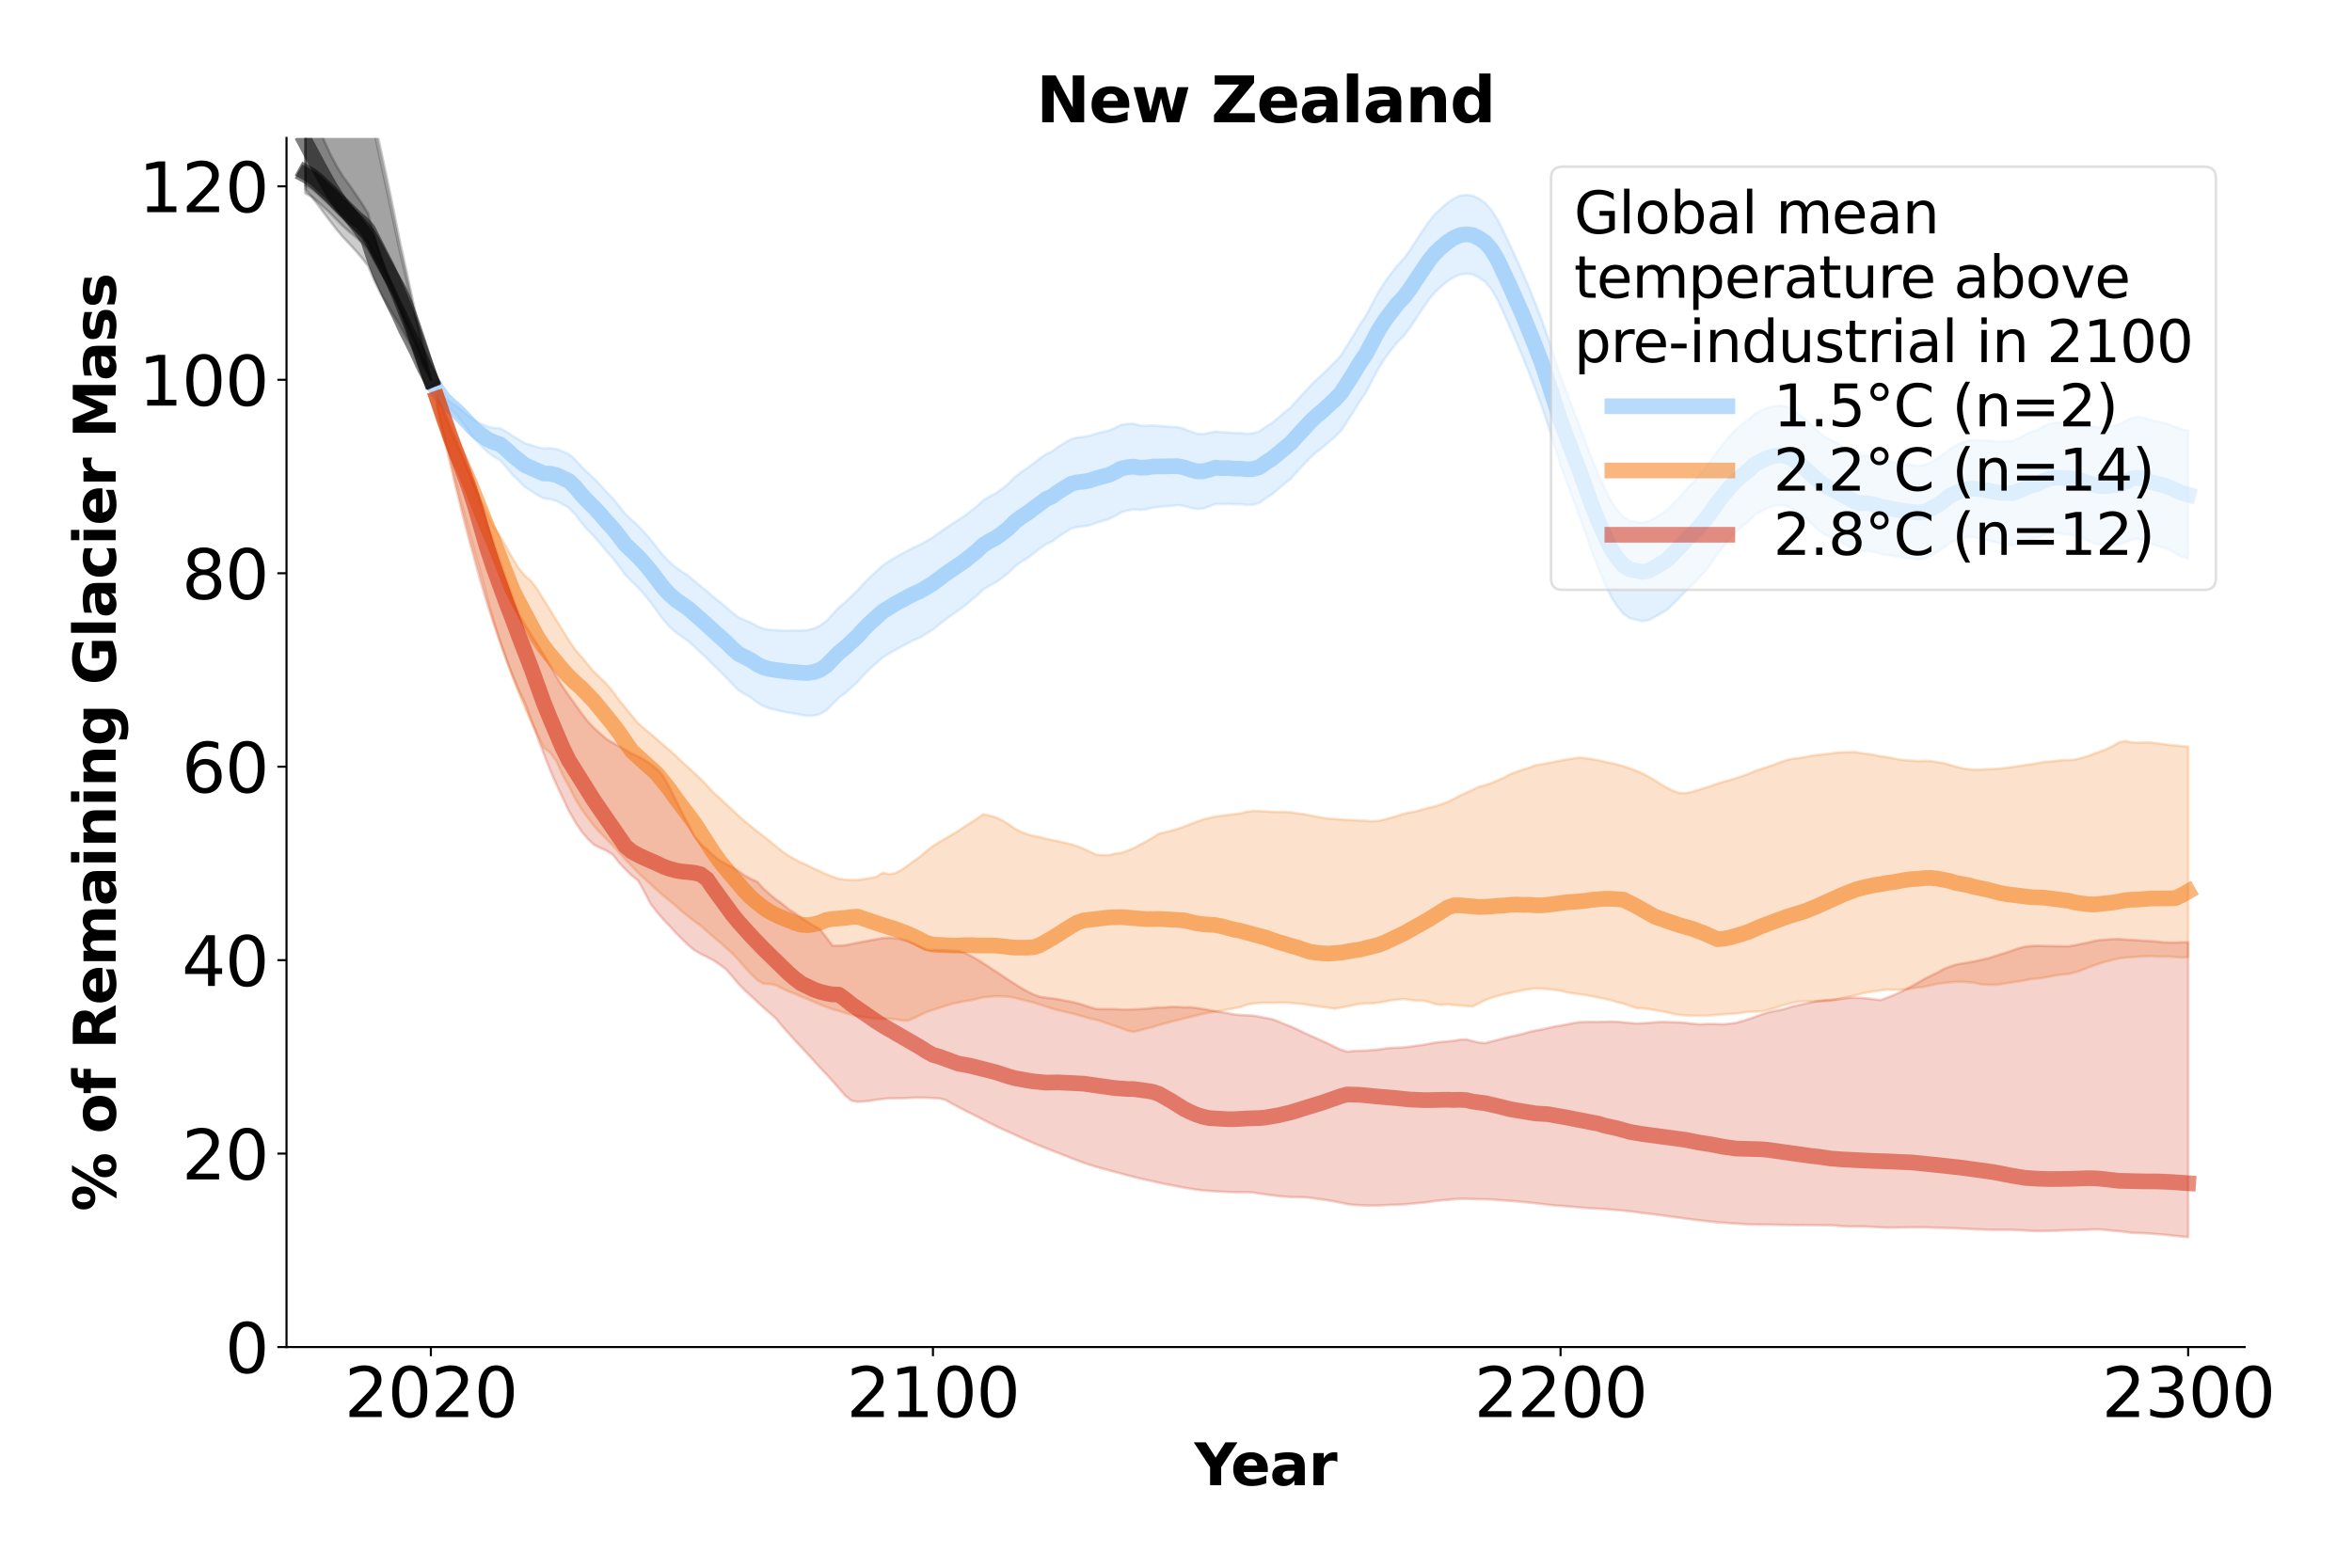 <?xml version="1.0" encoding="utf-8" standalone="no"?>
<!DOCTYPE svg PUBLIC "-//W3C//DTD SVG 1.1//EN"
  "http://www.w3.org/Graphics/SVG/1.1/DTD/svg11.dtd">
<svg xmlns:xlink="http://www.w3.org/1999/xlink" width="900pt" height="600pt" viewBox="0 0 900 600" xmlns="http://www.w3.org/2000/svg" version="1.1">
 <defs>
  <style type="text/css">*{stroke-linejoin: round; stroke-linecap: butt}</style>
 </defs>
 <g id="figure_1">
  <g id="patch_1">
   <path d="M 0 600 
L 900 600 
L 900 0 
L 0 0 
z
" style="fill: #ffffff"/>
  </g>
  <g id="axes_1">
   <g id="patch_2">
    <path d="M 109.64 515.56 
L 858.92 515.56 
L 858.92 52.8 
L 109.64 52.8 
z
" style="fill: #ffffff"/>
   </g>
   <g id="PolyCollection_1">
    <defs>
     <path id="ma6e523cbc9" d="M 167.277 -451.218 
L 167.277 -450.34 
L 169.678 -446.465 
L 172.08 -443.738 
L 174.482 -441.379 
L 176.883 -438.457 
L 179.285 -435.164 
L 181.686 -431.927 
L 184.088 -429.379 
L 186.489 -427.038 
L 188.891 -425.279 
L 191.292 -423.828 
L 193.694 -421.187 
L 196.095 -418.324 
L 198.497 -415.959 
L 200.898 -413.558 
L 203.3 -412.051 
L 205.702 -410.507 
L 208.103 -409.225 
L 210.505 -408.965 
L 212.906 -408.248 
L 215.308 -406.981 
L 217.709 -405.628 
L 220.111 -403.093 
L 222.512 -399.883 
L 224.914 -397.132 
L 227.315 -394.664 
L 229.717 -391.927 
L 232.118 -388.983 
L 234.52 -386.296 
L 236.922 -383.178 
L 239.323 -379.817 
L 241.725 -377.508 
L 244.126 -375.181 
L 246.528 -372.477 
L 248.929 -369.504 
L 251.331 -366.159 
L 253.732 -362.875 
L 256.134 -360.215 
L 258.535 -358.042 
L 260.937 -356.285 
L 263.339 -354.636 
L 265.74 -352.457 
L 268.142 -350.169 
L 270.543 -347.961 
L 272.945 -345.522 
L 275.346 -343.275 
L 277.748 -340.861 
L 280.149 -338.234 
L 282.551 -335.845 
L 284.952 -334.347 
L 287.354 -332.978 
L 289.755 -331.138 
L 292.157 -329.679 
L 294.559 -328.835 
L 296.96 -328.278 
L 299.362 -327.694 
L 301.763 -327.224 
L 304.165 -326.896 
L 306.566 -326.352 
L 308.968 -325.996 
L 311.369 -326.1 
L 313.771 -326.676 
L 316.172 -328.113 
L 318.574 -330.447 
L 320.975 -332.929 
L 323.377 -334.672 
L 325.779 -336.821 
L 328.18 -339.04 
L 330.582 -341.739 
L 332.983 -344.116 
L 335.385 -346.232 
L 337.786 -348.346 
L 340.188 -349.847 
L 342.589 -351.235 
L 344.991 -352.532 
L 347.392 -353.795 
L 349.794 -355.043 
L 352.195 -356.048 
L 354.597 -357.533 
L 356.999 -359.045 
L 359.4 -360.998 
L 361.802 -362.876 
L 364.203 -364.592 
L 366.605 -366.325 
L 369.006 -367.977 
L 371.408 -370.066 
L 373.809 -372.002 
L 376.211 -374.339 
L 378.612 -375.857 
L 381.014 -377.087 
L 383.415 -378.784 
L 385.817 -380.652 
L 388.219 -383.064 
L 390.62 -384.838 
L 393.022 -386.311 
L 395.423 -388.069 
L 397.825 -389.996 
L 400.226 -391.695 
L 402.628 -392.776 
L 405.029 -394.574 
L 407.431 -396.166 
L 409.832 -397.659 
L 412.234 -398.305 
L 414.635 -398.537 
L 417.037 -398.997 
L 419.439 -399.851 
L 421.84 -400.617 
L 424.242 -401.277 
L 426.643 -402.466 
L 429.045 -403.933 
L 431.446 -404.594 
L 433.848 -405.051 
L 436.249 -404.826 
L 438.651 -405.11 
L 441.052 -405.712 
L 443.454 -405.977 
L 445.855 -406.22 
L 448.257 -406.363 
L 450.659 -406.664 
L 453.06 -406.331 
L 455.462 -405.686 
L 457.863 -405.167 
L 460.265 -405.33 
L 462.666 -406.151 
L 465.068 -407.098 
L 467.469 -407.063 
L 469.871 -407.171 
L 472.272 -407.027 
L 474.674 -407.03 
L 477.075 -406.763 
L 479.477 -406.832 
L 481.879 -407.484 
L 484.28 -409.231 
L 486.682 -410.741 
L 489.083 -412.782 
L 491.485 -414.825 
L 493.886 -416.723 
L 496.288 -419.377 
L 498.689 -421.984 
L 501.091 -424.581 
L 503.492 -426.766 
L 505.894 -428.594 
L 508.295 -430.661 
L 510.697 -432.7 
L 513.099 -435.07 
L 515.5 -438.723 
L 517.902 -442.407 
L 520.303 -446.351 
L 522.705 -449.86 
L 525.106 -454.448 
L 527.508 -458.992 
L 529.909 -462.8 
L 532.311 -466.003 
L 534.712 -469.034 
L 537.114 -471.387 
L 539.515 -474.532 
L 541.917 -478.147 
L 544.319 -481.79 
L 546.72 -485.284 
L 549.122 -488.181 
L 551.523 -490.409 
L 553.925 -492.404 
L 556.326 -493.89 
L 558.728 -494.943 
L 561.129 -495.274 
L 563.531 -494.948 
L 565.932 -493.743 
L 568.334 -492.083 
L 570.736 -489.208 
L 573.137 -485.051 
L 575.539 -479.81 
L 577.94 -474.363 
L 580.342 -468.903 
L 582.743 -463.179 
L 585.145 -457.24 
L 587.546 -451.04 
L 589.948 -444.551 
L 592.349 -437.336 
L 594.751 -429.527 
L 597.152 -421.972 
L 599.554 -415.311 
L 601.956 -408.962 
L 604.357 -402.667 
L 606.759 -395.732 
L 609.16 -388.902 
L 611.562 -382.726 
L 613.963 -377.09 
L 616.365 -371.844 
L 618.766 -368.019 
L 621.168 -365.146 
L 623.569 -363.436 
L 625.971 -362.818 
L 628.372 -362.272 
L 630.774 -362.597 
L 633.176 -363.841 
L 635.577 -365.223 
L 637.979 -366.675 
L 640.38 -368.985 
L 642.782 -371.368 
L 645.183 -373.992 
L 647.585 -376.181 
L 649.986 -378.639 
L 652.388 -381.276 
L 654.789 -384.432 
L 657.191 -387.988 
L 659.592 -390.999 
L 661.994 -393.982 
L 664.396 -396.56 
L 666.797 -398.61 
L 669.199 -400.564 
L 671.6 -402.96 
L 674.002 -404.301 
L 676.403 -405.569 
L 678.805 -406.344 
L 681.206 -406.674 
L 683.608 -406.273 
L 686.009 -405.357 
L 688.411 -403.54 
L 690.812 -401.704 
L 693.214 -399.476 
L 695.616 -397.403 
L 698.017 -395.547 
L 700.419 -394.438 
L 702.82 -393.372 
L 705.222 -391.991 
L 707.623 -390.742 
L 710.025 -389.527 
L 712.426 -389.094 
L 714.828 -389.204 
L 717.229 -388.742 
L 719.631 -387.901 
L 722.032 -387.716 
L 724.434 -387.187 
L 726.836 -386.904 
L 729.237 -386.372 
L 731.639 -386.264 
L 734.04 -385.905 
L 736.442 -386.262 
L 738.843 -387.393 
L 741.245 -388.632 
L 743.646 -390.24 
L 746.048 -392.132 
L 748.449 -393.185 
L 750.851 -394.051 
L 753.252 -394.484 
L 755.654 -394.317 
L 758.056 -393.87 
L 760.457 -393.254 
L 762.859 -392.676 
L 765.26 -391.924 
L 767.662 -391.619 
L 770.063 -391.228 
L 772.465 -391.95 
L 774.866 -392.87 
L 777.268 -393.679 
L 779.669 -394.107 
L 782.071 -395.199 
L 784.472 -395.897 
L 786.874 -395.953 
L 789.276 -395.714 
L 791.677 -395.439 
L 794.079 -394.951 
L 796.48 -394.216 
L 798.882 -393.136 
L 801.283 -392.176 
L 803.685 -391.55 
L 806.086 -391.313 
L 808.488 -391.463 
L 810.889 -391.571 
L 813.291 -392.392 
L 815.692 -393.566 
L 818.094 -393.802 
L 820.496 -393.107 
L 822.897 -391.949 
L 825.299 -391.104 
L 827.7 -390.502 
L 830.102 -389.465 
L 832.503 -388.184 
L 834.905 -386.926 
L 837.306 -386.108 
L 837.306 -435.178 
L 837.306 -435.178 
L 834.905 -435.666 
L 832.503 -436.552 
L 830.102 -437.517 
L 827.7 -438.285 
L 825.299 -438.659 
L 822.897 -439.216 
L 820.496 -440.093 
L 818.094 -440.502 
L 815.692 -440.125 
L 813.291 -438.712 
L 810.889 -437.598 
L 808.488 -437.072 
L 806.086 -436.574 
L 803.685 -436.391 
L 801.283 -436.658 
L 798.882 -437.23 
L 796.48 -437.957 
L 794.079 -438.381 
L 791.677 -438.519 
L 789.276 -438.431 
L 786.874 -438.344 
L 784.472 -437.895 
L 782.071 -436.868 
L 779.669 -435.478 
L 777.268 -434.701 
L 774.866 -433.552 
L 772.465 -432.272 
L 770.063 -431.25 
L 767.662 -431.133 
L 765.26 -430.953 
L 762.859 -431.171 
L 760.457 -431.311 
L 758.056 -431.534 
L 755.654 -431.614 
L 753.252 -431.452 
L 750.851 -430.664 
L 748.449 -429.497 
L 746.048 -428.192 
L 743.646 -426.206 
L 741.245 -424.518 
L 738.843 -423.165 
L 736.442 -422.068 
L 734.04 -421.695 
L 731.639 -422.013 
L 729.237 -422.111 
L 726.836 -422.711 
L 724.434 -423.109 
L 722.032 -423.714 
L 719.631 -424.029 
L 717.229 -424.956 
L 714.828 -425.598 
L 712.426 -425.678 
L 710.025 -426.231 
L 707.623 -427.493 
L 705.222 -428.832 
L 702.82 -430.403 
L 700.419 -431.695 
L 698.017 -433.036 
L 695.616 -435.012 
L 693.214 -437.167 
L 690.812 -439.522 
L 688.411 -441.492 
L 686.009 -443.366 
L 683.608 -444.332 
L 681.206 -444.813 
L 678.805 -444.574 
L 676.403 -443.961 
L 674.002 -442.877 
L 671.6 -441.767 
L 669.199 -439.58 
L 666.797 -437.685 
L 664.396 -435.731 
L 661.994 -433.254 
L 659.592 -430.366 
L 657.191 -427.375 
L 654.789 -423.854 
L 652.388 -420.628 
L 649.986 -417.822 
L 647.585 -415.184 
L 645.183 -412.753 
L 642.782 -409.933 
L 640.38 -407.32 
L 637.979 -404.837 
L 635.577 -403.221 
L 633.176 -401.732 
L 630.774 -400.444 
L 628.372 -399.964 
L 625.971 -400.255 
L 623.569 -400.692 
L 621.168 -402.227 
L 618.766 -404.897 
L 616.365 -408.434 
L 613.963 -413.282 
L 611.562 -418.529 
L 609.16 -424.294 
L 606.759 -430.686 
L 604.357 -437.289 
L 601.956 -443.397 
L 599.554 -449.596 
L 597.152 -456.053 
L 594.751 -463.249 
L 592.349 -470.705 
L 589.948 -477.613 
L 587.546 -483.861 
L 585.145 -489.785 
L 582.743 -495.397 
L 580.342 -500.734 
L 577.94 -505.888 
L 575.539 -510.949 
L 573.137 -515.818 
L 570.736 -519.638 
L 568.334 -522.327 
L 565.932 -523.961 
L 563.531 -525.117 
L 561.129 -525.438 
L 558.728 -525.09 
L 556.326 -524.019 
L 553.925 -522.447 
L 551.523 -520.344 
L 549.122 -518.047 
L 546.72 -515.132 
L 544.319 -511.648 
L 541.917 -507.986 
L 539.515 -504.274 
L 537.114 -500.987 
L 534.712 -498.408 
L 532.311 -495.301 
L 529.909 -492.053 
L 527.508 -488.233 
L 525.106 -483.761 
L 522.705 -479.276 
L 520.303 -475.683 
L 517.902 -471.624 
L 515.5 -467.8 
L 513.099 -463.964 
L 510.697 -461.3 
L 508.295 -458.939 
L 505.894 -456.564 
L 503.492 -454.432 
L 501.091 -452.018 
L 498.689 -449.356 
L 496.288 -446.715 
L 493.886 -444.074 
L 491.485 -442.132 
L 489.083 -440.09 
L 486.682 -438.096 
L 484.28 -436.617 
L 481.879 -434.865 
L 479.477 -434.165 
L 477.075 -434.017 
L 474.674 -434.239 
L 472.272 -434.296 
L 469.871 -434.522 
L 467.469 -434.581 
L 465.068 -434.858 
L 462.666 -434.303 
L 460.265 -433.872 
L 457.863 -434.085 
L 455.462 -434.906 
L 453.06 -435.867 
L 450.659 -436.525 
L 448.257 -436.613 
L 445.855 -436.842 
L 443.454 -436.99 
L 441.052 -437.15 
L 438.651 -437.01 
L 436.249 -437.141 
L 433.848 -437.789 
L 431.446 -437.753 
L 429.045 -437.432 
L 426.643 -436.226 
L 424.242 -435.201 
L 421.84 -434.678 
L 419.439 -434.061 
L 417.037 -433.254 
L 414.635 -432.789 
L 412.234 -432.531 
L 409.832 -431.924 
L 407.431 -430.533 
L 405.029 -429.049 
L 402.628 -427.294 
L 400.226 -426.172 
L 397.825 -424.521 
L 395.423 -422.63 
L 393.022 -420.825 
L 390.62 -419.22 
L 388.219 -417.327 
L 385.817 -414.844 
L 383.415 -412.919 
L 381.014 -411.207 
L 378.612 -409.958 
L 376.211 -408.478 
L 373.809 -406.241 
L 371.408 -404.391 
L 369.006 -402.502 
L 366.605 -400.986 
L 364.203 -399.407 
L 361.802 -397.824 
L 359.4 -396.125 
L 356.999 -394.349 
L 354.597 -392.985 
L 352.195 -391.585 
L 349.794 -390.52 
L 347.392 -389.281 
L 344.991 -388.039 
L 342.589 -386.665 
L 340.188 -385.172 
L 337.786 -383.581 
L 335.385 -381.391 
L 332.983 -379.174 
L 330.582 -376.781 
L 328.18 -374.076 
L 325.779 -371.778 
L 323.377 -369.481 
L 320.975 -367.493 
L 318.574 -364.87 
L 316.172 -362.313 
L 313.771 -360.519 
L 311.369 -359.458 
L 308.968 -358.839 
L 306.566 -358.669 
L 304.165 -358.69 
L 301.763 -358.612 
L 299.362 -358.664 
L 296.96 -358.834 
L 294.559 -358.98 
L 292.157 -359.389 
L 289.755 -360.344 
L 287.354 -361.686 
L 284.952 -362.678 
L 282.551 -363.716 
L 280.149 -365.599 
L 277.748 -367.737 
L 275.346 -369.695 
L 272.945 -371.605 
L 270.543 -373.695 
L 268.142 -375.622 
L 265.74 -377.648 
L 263.339 -379.668 
L 260.937 -381.239 
L 258.535 -382.887 
L 256.134 -384.969 
L 253.732 -387.492 
L 251.331 -390.508 
L 248.929 -393.559 
L 246.528 -396.306 
L 244.126 -398.832 
L 241.725 -401.051 
L 239.323 -403.236 
L 236.922 -406.317 
L 234.52 -409.238 
L 232.118 -411.72 
L 229.717 -414.367 
L 227.315 -416.86 
L 224.914 -419.066 
L 222.512 -421.428 
L 220.111 -424.122 
L 217.709 -426.196 
L 215.308 -427.235 
L 212.906 -428.141 
L 210.505 -428.503 
L 208.103 -428.304 
L 205.702 -428.866 
L 203.3 -429.636 
L 200.898 -430.325 
L 198.497 -431.804 
L 196.095 -433.214 
L 193.694 -434.842 
L 191.292 -436.105 
L 188.891 -436.248 
L 186.489 -436.764 
L 184.088 -437.83 
L 181.686 -439.083 
L 179.285 -440.801 
L 176.883 -442.799 
L 174.482 -444.634 
L 172.08 -446.347 
L 169.678 -448.295 
L 167.277 -451.218 
z
" style="stroke: #74b8f8; stroke-opacity: 0.2"/>
    </defs>
    <g clip-path="url(#pdf092f432a)">
     <use xlink:href="#ma6e523cbc9" x="0" y="600" style="fill: #74b8f8; fill-opacity: 0.2; stroke: #74b8f8; stroke-opacity: 0.2"/>
    </g>
   </g>
   <g id="PolyCollection_2">
    <defs>
     <path id="m40ec04fb7e" d="M 116.845 -563.542 
L 116.845 -527.665 
L 119.246 -524.79 
L 121.648 -521.643 
L 124.049 -518.349 
L 126.451 -515.211 
L 128.852 -512.101 
L 131.254 -509.237 
L 133.655 -506.721 
L 136.057 -504.076 
L 138.458 -501.292 
L 140.86 -498.254 
L 143.262 -492.593 
L 145.663 -487.663 
L 148.065 -483.653 
L 150.466 -479.579 
L 152.868 -475.723 
L 155.269 -471.221 
L 157.671 -467.371 
L 160.072 -463.115 
L 162.474 -458.555 
L 164.875 -454.648 
L 164.875 -454.648 
L 164.875 -454.648 
L 162.474 -459.875 
L 160.072 -465.822 
L 157.671 -471.316 
L 155.269 -476.757 
L 152.868 -482.976 
L 150.466 -488.761 
L 148.065 -495.207 
L 145.663 -501.619 
L 143.262 -509.233 
L 140.86 -518.3 
L 138.458 -522.154 
L 136.057 -525.753 
L 133.655 -529.203 
L 131.254 -532.394 
L 128.852 -536.368 
L 126.451 -540.896 
L 124.049 -546.135 
L 121.648 -551.655 
L 119.246 -557.41 
L 116.845 -563.542 
z
" style="stroke: #000000; stroke-opacity: 0.2"/>
    </defs>
    <g clip-path="url(#pdf092f432a)">
     <use xlink:href="#m40ec04fb7e" x="0" y="600" style="fill-opacity: 0.2; stroke: #000000; stroke-opacity: 0.2"/>
    </g>
   </g>
   <g id="PolyCollection_3">
    <defs>
     <path id="m36f0b92433" d="M 167.277 -448.497 
L 167.277 -444.508 
L 169.678 -434.764 
L 172.08 -425.53 
L 174.482 -415.611 
L 176.883 -406.229 
L 179.285 -397.489 
L 181.686 -388.771 
L 184.088 -380.226 
L 186.489 -371.194 
L 188.891 -362.505 
L 191.292 -354.911 
L 193.694 -347.835 
L 196.095 -340.969 
L 198.497 -334.759 
L 200.898 -328.99 
L 203.3 -323.542 
L 205.702 -318.8 
L 208.103 -313.789 
L 210.505 -311.961 
L 212.906 -308.669 
L 215.308 -303.334 
L 217.709 -299.056 
L 220.111 -294.26 
L 222.512 -290.316 
L 224.914 -287.045 
L 227.315 -283.835 
L 229.717 -281.239 
L 232.118 -278.778 
L 234.52 -276.394 
L 236.922 -273.688 
L 239.323 -271.021 
L 241.725 -268.584 
L 244.126 -266.044 
L 246.528 -263.791 
L 248.929 -261.593 
L 251.331 -259.412 
L 253.732 -257.25 
L 256.134 -255.32 
L 258.535 -253.334 
L 260.937 -251.201 
L 263.339 -249.22 
L 265.74 -247.392 
L 268.142 -245.688 
L 270.543 -243.534 
L 272.945 -241.437 
L 275.346 -239.432 
L 277.748 -237.282 
L 280.149 -235.101 
L 282.551 -232.653 
L 284.952 -229.801 
L 287.354 -227.241 
L 289.755 -224.9 
L 292.157 -223.526 
L 294.559 -223.37 
L 296.96 -222.914 
L 299.362 -221.672 
L 301.763 -220.518 
L 304.165 -219.668 
L 306.566 -218.554 
L 308.968 -217.649 
L 311.369 -216.56 
L 313.771 -215.571 
L 316.172 -214.59 
L 318.574 -213.729 
L 320.975 -213.05 
L 323.377 -212.277 
L 325.779 -211.648 
L 328.18 -211.037 
L 330.582 -210.77 
L 332.983 -210.449 
L 335.385 -210.138 
L 337.786 -209.997 
L 340.188 -210.194 
L 342.589 -209.893 
L 344.991 -209.471 
L 347.392 -209.322 
L 349.794 -210.361 
L 352.195 -211.538 
L 354.597 -212.666 
L 356.999 -213.481 
L 359.4 -214.24 
L 361.802 -215.011 
L 364.203 -215.788 
L 366.605 -216.27 
L 369.006 -216.764 
L 371.408 -217.157 
L 373.809 -217.677 
L 376.211 -218.296 
L 378.612 -218.542 
L 381.014 -218.717 
L 383.415 -218.696 
L 385.817 -218.55 
L 388.219 -218.141 
L 390.62 -217.506 
L 393.022 -216.924 
L 395.423 -216.283 
L 397.825 -215.546 
L 400.226 -214.78 
L 402.628 -213.99 
L 405.029 -213.329 
L 407.431 -212.765 
L 409.832 -212.209 
L 412.234 -211.596 
L 414.635 -210.868 
L 417.037 -210.168 
L 419.439 -209.664 
L 421.84 -208.986 
L 424.242 -208.127 
L 426.643 -207.274 
L 429.045 -206.485 
L 431.446 -205.534 
L 433.848 -205.074 
L 436.249 -205.686 
L 438.651 -206.325 
L 441.052 -206.907 
L 443.454 -207.69 
L 445.855 -208.342 
L 448.257 -208.973 
L 450.659 -209.589 
L 453.06 -210.194 
L 455.462 -210.759 
L 457.863 -211.371 
L 460.265 -211.939 
L 462.666 -212.443 
L 465.068 -212.861 
L 467.469 -213.214 
L 469.871 -213.673 
L 472.272 -214.073 
L 474.674 -214.576 
L 477.075 -215.413 
L 479.477 -215.897 
L 481.879 -216.14 
L 484.28 -216.209 
L 486.682 -216.172 
L 489.083 -216.249 
L 491.485 -216.25 
L 493.886 -216.165 
L 496.288 -215.901 
L 498.689 -215.685 
L 501.091 -215.256 
L 503.492 -214.983 
L 505.894 -214.621 
L 508.295 -214.308 
L 510.697 -213.936 
L 513.099 -214.374 
L 515.5 -214.798 
L 517.902 -215.343 
L 520.303 -215.748 
L 522.705 -215.973 
L 525.106 -215.998 
L 527.508 -216.24 
L 529.909 -216.639 
L 532.311 -217.144 
L 534.712 -217.396 
L 537.114 -217.609 
L 539.515 -217.29 
L 541.917 -217.043 
L 544.319 -217.053 
L 546.72 -216.528 
L 549.122 -215.74 
L 551.523 -215.375 
L 553.925 -215.648 
L 556.326 -215.318 
L 558.728 -215.157 
L 561.129 -214.968 
L 563.531 -214.826 
L 565.932 -215.962 
L 568.334 -217.208 
L 570.736 -218.149 
L 573.137 -218.789 
L 575.539 -219.496 
L 577.94 -219.942 
L 580.342 -220.535 
L 582.743 -220.991 
L 585.145 -221.424 
L 587.546 -221.681 
L 589.948 -221.615 
L 592.349 -221.384 
L 594.751 -221.171 
L 597.152 -220.816 
L 599.554 -220.178 
L 601.956 -219.795 
L 604.357 -219.488 
L 606.759 -219.175 
L 609.16 -218.702 
L 611.562 -218.217 
L 613.963 -217.722 
L 616.365 -217.208 
L 618.766 -216.48 
L 621.168 -215.906 
L 623.569 -215.085 
L 625.971 -214.178 
L 628.372 -214.064 
L 630.774 -213.857 
L 633.176 -213.396 
L 635.577 -212.998 
L 637.979 -212.541 
L 640.38 -211.934 
L 642.782 -211.529 
L 645.183 -211.365 
L 647.585 -211.261 
L 649.986 -211.286 
L 652.388 -211.248 
L 654.789 -211.403 
L 657.191 -211.609 
L 659.592 -211.779 
L 661.994 -211.947 
L 664.396 -212.071 
L 666.797 -212.443 
L 669.199 -212.741 
L 671.6 -212.818 
L 674.002 -212.918 
L 676.403 -213.467 
L 678.805 -214.055 
L 681.206 -214.893 
L 683.608 -215.554 
L 686.009 -216.203 
L 688.411 -216.674 
L 690.812 -216.77 
L 693.214 -216.709 
L 695.616 -216.804 
L 698.017 -216.832 
L 700.419 -217.117 
L 702.82 -217.524 
L 705.222 -218.077 
L 707.623 -218.524 
L 710.025 -219.045 
L 712.426 -219.721 
L 714.828 -220.23 
L 717.229 -220.571 
L 719.631 -220.902 
L 722.032 -221.228 
L 724.434 -221.199 
L 726.836 -221.138 
L 729.237 -221.326 
L 731.639 -221.706 
L 734.04 -222.059 
L 736.442 -222.355 
L 738.843 -222.93 
L 741.245 -223.431 
L 743.646 -223.726 
L 746.048 -224.011 
L 748.449 -224.191 
L 750.851 -224.244 
L 753.252 -224.088 
L 755.654 -223.81 
L 758.056 -223.265 
L 760.457 -223.123 
L 762.859 -223.061 
L 765.26 -223.231 
L 767.662 -223.686 
L 770.063 -224.022 
L 772.465 -224.382 
L 774.866 -224.836 
L 777.268 -225.281 
L 779.669 -225.483 
L 782.071 -225.765 
L 784.472 -226.247 
L 786.874 -226.725 
L 789.276 -227.058 
L 791.677 -227.274 
L 794.079 -227.892 
L 796.48 -228.617 
L 798.882 -229.645 
L 801.283 -230.487 
L 803.685 -231.312 
L 806.086 -232.057 
L 808.488 -232.63 
L 810.889 -233.193 
L 813.291 -233.51 
L 815.692 -233.68 
L 818.094 -233.838 
L 820.496 -233.953 
L 822.897 -234.048 
L 825.299 -233.939 
L 827.7 -233.892 
L 830.102 -233.888 
L 832.503 -233.719 
L 834.905 -233.512 
L 837.306 -233.716 
L 837.306 -314.259 
L 837.306 -314.259 
L 834.905 -314.421 
L 832.503 -314.678 
L 830.102 -314.94 
L 827.7 -315.196 
L 825.299 -315.521 
L 822.897 -315.825 
L 820.496 -315.809 
L 818.094 -315.752 
L 815.692 -315.857 
L 813.291 -316.411 
L 810.889 -315.907 
L 808.488 -314.493 
L 806.086 -313.307 
L 803.685 -312.428 
L 801.283 -311.513 
L 798.882 -310.606 
L 796.48 -309.921 
L 794.079 -309.31 
L 791.677 -309.065 
L 789.276 -309.032 
L 786.874 -308.824 
L 784.472 -308.539 
L 782.071 -308.404 
L 779.669 -307.902 
L 777.268 -307.516 
L 774.866 -307.2 
L 772.465 -306.81 
L 770.063 -306.442 
L 767.662 -306.141 
L 765.26 -305.845 
L 762.859 -305.687 
L 760.457 -305.643 
L 758.056 -305.422 
L 755.654 -305.388 
L 753.252 -305.599 
L 750.851 -306.018 
L 748.449 -306.551 
L 746.048 -307.314 
L 743.646 -307.943 
L 741.245 -308.338 
L 738.843 -308.696 
L 736.442 -308.823 
L 734.04 -308.692 
L 731.639 -308.902 
L 729.237 -309.005 
L 726.836 -309.328 
L 724.434 -309.753 
L 722.032 -310.231 
L 719.631 -310.549 
L 717.229 -311.055 
L 714.828 -311.446 
L 712.426 -311.779 
L 710.025 -312.138 
L 707.623 -312.152 
L 705.222 -312.092 
L 702.82 -311.966 
L 700.419 -311.625 
L 698.017 -311.307 
L 695.616 -311.086 
L 693.214 -310.773 
L 690.812 -310.282 
L 688.411 -309.877 
L 686.009 -309.603 
L 683.608 -309.112 
L 681.206 -308.3 
L 678.805 -307.344 
L 676.403 -306.531 
L 674.002 -305.716 
L 671.6 -304.915 
L 669.199 -303.877 
L 666.797 -302.985 
L 664.396 -302.199 
L 661.994 -301.442 
L 659.592 -300.841 
L 657.191 -300.107 
L 654.789 -299.24 
L 652.388 -298.444 
L 649.986 -297.729 
L 647.585 -296.963 
L 645.183 -296.456 
L 642.782 -296.462 
L 640.38 -297.277 
L 637.979 -298.462 
L 635.577 -299.851 
L 633.176 -301.351 
L 630.774 -302.777 
L 628.372 -304.008 
L 625.971 -305.078 
L 623.569 -305.978 
L 621.168 -306.766 
L 618.766 -307.441 
L 616.365 -307.997 
L 613.963 -308.452 
L 611.562 -309.064 
L 609.16 -309.475 
L 606.759 -309.786 
L 604.357 -310.053 
L 601.956 -309.667 
L 599.554 -309.335 
L 597.152 -308.905 
L 594.751 -308.434 
L 592.349 -307.937 
L 589.948 -307.501 
L 587.546 -307.108 
L 585.145 -306.201 
L 582.743 -305.458 
L 580.342 -304.627 
L 577.94 -303.734 
L 575.539 -302.39 
L 573.137 -301.317 
L 570.736 -300.335 
L 568.334 -299.489 
L 565.932 -298.881 
L 563.531 -297.736 
L 561.129 -296.623 
L 558.728 -295.565 
L 556.326 -294.252 
L 553.925 -293.096 
L 551.523 -292.183 
L 549.122 -291.433 
L 546.72 -290.817 
L 544.319 -290.177 
L 541.917 -289.484 
L 539.515 -289.049 
L 537.114 -288.527 
L 534.712 -287.744 
L 532.311 -287.073 
L 529.909 -286.378 
L 527.508 -285.847 
L 525.106 -285.69 
L 522.705 -285.854 
L 520.303 -285.965 
L 517.902 -286.111 
L 515.5 -286.247 
L 513.099 -286.382 
L 510.697 -286.527 
L 508.295 -286.674 
L 505.894 -287.077 
L 503.492 -287.54 
L 501.091 -287.976 
L 498.689 -288.43 
L 496.288 -288.736 
L 493.886 -289.12 
L 491.485 -289.228 
L 489.083 -289.233 
L 486.682 -289.292 
L 484.28 -289.445 
L 481.879 -289.572 
L 479.477 -289.604 
L 477.075 -289.312 
L 474.674 -288.676 
L 472.272 -288.403 
L 469.871 -288.125 
L 467.469 -287.807 
L 465.068 -287.489 
L 462.666 -286.933 
L 460.265 -286.376 
L 457.863 -285.46 
L 455.462 -284.566 
L 453.06 -283.61 
L 450.659 -282.794 
L 448.257 -282.098 
L 445.855 -281.501 
L 443.454 -280.92 
L 441.052 -279.409 
L 438.651 -277.989 
L 436.249 -276.743 
L 433.848 -275.365 
L 431.446 -274.429 
L 429.045 -273.58 
L 426.643 -273.271 
L 424.242 -272.707 
L 421.84 -272.742 
L 419.439 -272.882 
L 417.037 -274.042 
L 414.635 -275.158 
L 412.234 -276.11 
L 409.832 -276.851 
L 407.431 -277.449 
L 405.029 -277.988 
L 402.628 -278.489 
L 400.226 -278.95 
L 397.825 -279.666 
L 395.423 -280.098 
L 393.022 -280.711 
L 390.62 -281.692 
L 388.219 -282.943 
L 385.817 -284.637 
L 383.415 -286.1 
L 381.014 -287.185 
L 378.612 -287.872 
L 376.211 -288.366 
L 373.809 -286.643 
L 371.408 -285.094 
L 369.006 -283.6 
L 366.605 -281.974 
L 364.203 -280.514 
L 361.802 -279.109 
L 359.4 -277.689 
L 356.999 -276.187 
L 354.597 -274.337 
L 352.195 -272.229 
L 349.794 -270.548 
L 347.392 -268.774 
L 344.991 -267.072 
L 342.589 -265.836 
L 340.188 -265.451 
L 337.786 -265.976 
L 335.385 -264.431 
L 332.983 -263.926 
L 330.582 -263.554 
L 328.18 -263.189 
L 325.779 -263.233 
L 323.377 -263.345 
L 320.975 -263.673 
L 318.574 -264.515 
L 316.172 -265.416 
L 313.771 -266.558 
L 311.369 -267.628 
L 308.968 -268.819 
L 306.566 -269.865 
L 304.165 -271.131 
L 301.763 -272.474 
L 299.362 -274.138 
L 296.96 -276.062 
L 294.559 -278.044 
L 292.157 -279.968 
L 289.755 -281.844 
L 287.354 -283.737 
L 284.952 -285.73 
L 282.551 -287.875 
L 280.149 -290.107 
L 277.748 -292.353 
L 275.346 -294.573 
L 272.945 -296.752 
L 270.543 -299.342 
L 268.142 -301.866 
L 265.74 -304.093 
L 263.339 -306.317 
L 260.937 -308.517 
L 258.535 -310.769 
L 256.134 -312.952 
L 253.732 -314.992 
L 251.331 -317.112 
L 248.929 -319.179 
L 246.528 -321.105 
L 244.126 -323.277 
L 241.725 -326.138 
L 239.323 -329.117 
L 236.922 -332.036 
L 234.52 -335.347 
L 232.118 -338.163 
L 229.717 -340.587 
L 227.315 -342.846 
L 224.914 -345.69 
L 222.512 -348.589 
L 220.111 -351.347 
L 217.709 -354.88 
L 215.308 -358.703 
L 212.906 -362.639 
L 210.505 -366.579 
L 208.103 -370.451 
L 205.702 -374.361 
L 203.3 -377.551 
L 200.898 -379.604 
L 198.497 -382.537 
L 196.095 -386.425 
L 193.694 -390.766 
L 191.292 -394.99 
L 188.891 -398.273 
L 186.489 -403.284 
L 184.088 -408.425 
L 181.686 -413.993 
L 179.285 -419.491 
L 176.883 -424.705 
L 174.482 -429.95 
L 172.08 -435.91 
L 169.678 -442.166 
L 167.277 -448.497 
z
" style="stroke: #f47100; stroke-opacity: 0.2"/>
    </defs>
    <g clip-path="url(#pdf092f432a)">
     <use xlink:href="#m36f0b92433" x="0" y="600" style="fill: #f47100; fill-opacity: 0.2; stroke: #f47100; stroke-opacity: 0.2"/>
    </g>
   </g>
   <g id="PolyCollection_4">
    <defs>
     <path id="mb5be763db7" d="M 116.845 -606.636 
L 116.845 -528.982 
L 119.246 -527.681 
L 121.648 -525.754 
L 124.049 -523.474 
L 126.451 -521.292 
L 128.852 -518.782 
L 131.254 -516.369 
L 133.655 -514.091 
L 136.057 -511.747 
L 138.458 -509.606 
L 140.86 -507.149 
L 143.262 -502.377 
L 145.663 -498.142 
L 148.065 -494.163 
L 150.466 -489.606 
L 152.868 -484.045 
L 155.269 -478.125 
L 157.671 -472.455 
L 160.072 -466.531 
L 162.474 -460.526 
L 164.875 -454.648 
L 164.875 -454.648 
L 164.875 -454.648 
L 162.474 -464.277 
L 160.072 -474.023 
L 157.671 -484.182 
L 155.269 -494.169 
L 152.868 -504.52 
L 150.466 -515.948 
L 148.065 -527.15 
L 145.663 -538.312 
L 143.262 -549.392 
L 140.86 -560.24 
L 138.458 -565.613 
L 136.057 -569.908 
L 133.655 -575.138 
L 131.254 -580.268 
L 128.852 -585.447 
L 126.451 -590.753 
L 124.049 -594.453 
L 121.648 -597.954 
L 119.246 -602.049 
L 116.845 -606.636 
z
" style="stroke: #000000; stroke-opacity: 0.2"/>
    </defs>
    <g clip-path="url(#pdf092f432a)">
     <use xlink:href="#mb5be763db7" x="0" y="600" style="fill-opacity: 0.2; stroke: #000000; stroke-opacity: 0.2"/>
    </g>
   </g>
   <g id="PolyCollection_5">
    <defs>
     <path id="mf5a52d13fd" d="M 167.277 -448.833 
L 167.277 -444.124 
L 169.678 -433.572 
L 172.08 -423.392 
L 174.482 -413.29 
L 176.883 -403.567 
L 179.285 -394.224 
L 181.686 -385.487 
L 184.088 -376.848 
L 186.489 -368.888 
L 188.891 -361.333 
L 191.292 -354.372 
L 193.694 -347.676 
L 196.095 -341.559 
L 198.497 -335.847 
L 200.898 -330.742 
L 203.3 -324.345 
L 205.702 -317.829 
L 208.103 -311.4 
L 210.505 -305.295 
L 212.906 -299.757 
L 215.308 -294.65 
L 217.709 -289.619 
L 220.111 -285.374 
L 222.512 -281.779 
L 224.914 -278.972 
L 227.315 -276.634 
L 229.717 -275.464 
L 232.118 -274.372 
L 234.52 -272.873 
L 236.922 -269.78 
L 239.323 -267.268 
L 241.725 -264.886 
L 244.126 -263.03 
L 246.528 -258.746 
L 248.929 -254.107 
L 251.331 -250.999 
L 253.732 -248.184 
L 256.134 -245.697 
L 258.535 -243.041 
L 260.937 -240.604 
L 263.339 -238.299 
L 265.74 -236.284 
L 268.142 -234.903 
L 270.543 -233.733 
L 272.945 -232.478 
L 275.346 -230.863 
L 277.748 -229.073 
L 280.149 -226.362 
L 282.551 -223.465 
L 284.952 -221.024 
L 287.354 -218.825 
L 289.755 -216.589 
L 292.157 -214.365 
L 294.559 -212.3 
L 296.96 -210.145 
L 299.362 -207.221 
L 301.763 -204.486 
L 304.165 -201.83 
L 306.566 -199.266 
L 308.968 -196.643 
L 311.369 -194.029 
L 313.771 -191.406 
L 316.172 -188.903 
L 318.574 -186.253 
L 320.975 -183.493 
L 323.377 -180.73 
L 325.779 -178.748 
L 328.18 -178.314 
L 330.582 -178.445 
L 332.983 -178.696 
L 335.385 -179.095 
L 337.786 -179.381 
L 340.188 -179.612 
L 342.589 -179.651 
L 344.991 -179.663 
L 347.392 -179.733 
L 349.794 -179.876 
L 352.195 -179.859 
L 354.597 -179.833 
L 356.999 -179.755 
L 359.4 -179.597 
L 361.802 -179.037 
L 364.203 -177.649 
L 366.605 -176.37 
L 369.006 -175.12 
L 371.408 -173.896 
L 373.809 -172.708 
L 376.211 -171.468 
L 378.612 -170.225 
L 381.014 -169.06 
L 383.415 -167.903 
L 385.817 -166.833 
L 388.219 -165.75 
L 390.62 -164.614 
L 393.022 -163.577 
L 395.423 -162.523 
L 397.825 -161.511 
L 400.226 -160.52 
L 402.628 -159.627 
L 405.029 -158.68 
L 407.431 -157.729 
L 409.832 -156.78 
L 412.234 -155.878 
L 414.635 -154.971 
L 417.037 -154.179 
L 419.439 -153.415 
L 421.84 -152.763 
L 424.242 -152.115 
L 426.643 -151.455 
L 429.045 -150.814 
L 431.446 -150.162 
L 433.848 -149.549 
L 436.249 -148.949 
L 438.651 -148.409 
L 441.052 -147.88 
L 443.454 -147.35 
L 445.855 -146.846 
L 448.257 -146.404 
L 450.659 -145.893 
L 453.06 -145.441 
L 455.462 -145.059 
L 457.863 -144.677 
L 460.265 -144.401 
L 462.666 -144.205 
L 465.068 -144.042 
L 467.469 -143.91 
L 469.871 -143.773 
L 472.272 -143.724 
L 474.674 -143.702 
L 477.075 -143.713 
L 479.477 -143.616 
L 481.879 -143.18 
L 484.28 -142.849 
L 486.682 -142.532 
L 489.083 -142.233 
L 491.485 -142.03 
L 493.886 -141.853 
L 496.288 -141.814 
L 498.689 -141.764 
L 501.091 -141.609 
L 503.492 -141.229 
L 505.894 -140.927 
L 508.295 -140.565 
L 510.697 -140.145 
L 513.099 -139.683 
L 515.5 -139.165 
L 517.902 -138.856 
L 520.303 -138.731 
L 522.705 -138.633 
L 525.106 -138.589 
L 527.508 -138.597 
L 529.909 -138.74 
L 532.311 -138.852 
L 534.712 -138.919 
L 537.114 -139.03 
L 539.515 -139.217 
L 541.917 -139.485 
L 544.319 -139.677 
L 546.72 -139.968 
L 549.122 -140.324 
L 551.523 -140.572 
L 553.925 -140.779 
L 556.326 -140.991 
L 558.728 -141.206 
L 561.129 -141.168 
L 563.531 -141.094 
L 565.932 -140.991 
L 568.334 -141 
L 570.736 -140.928 
L 573.137 -140.724 
L 575.539 -140.541 
L 577.94 -140.353 
L 580.342 -140.199 
L 582.743 -139.977 
L 585.145 -139.736 
L 587.546 -139.468 
L 589.948 -139.214 
L 592.349 -138.894 
L 594.751 -138.644 
L 597.152 -138.507 
L 599.554 -138.299 
L 601.956 -138.101 
L 604.357 -137.876 
L 606.759 -137.665 
L 609.16 -137.511 
L 611.562 -137.393 
L 613.963 -137.282 
L 616.365 -137.055 
L 618.766 -136.864 
L 621.168 -136.653 
L 623.569 -136.392 
L 625.971 -136.114 
L 628.372 -135.761 
L 630.774 -135.483 
L 633.176 -135.196 
L 635.577 -134.887 
L 637.979 -134.53 
L 640.38 -134.222 
L 642.782 -133.909 
L 645.183 -133.578 
L 647.585 -133.268 
L 649.986 -132.962 
L 652.388 -132.703 
L 654.789 -132.425 
L 657.191 -132.18 
L 659.592 -131.997 
L 661.994 -131.821 
L 664.396 -131.688 
L 666.797 -131.528 
L 669.199 -131.384 
L 671.6 -131.334 
L 674.002 -131.303 
L 676.403 -131.321 
L 678.805 -131.256 
L 681.206 -131.202 
L 683.608 -131.169 
L 686.009 -131.129 
L 688.411 -131.099 
L 690.812 -131.127 
L 693.214 -131.099 
L 695.616 -131.074 
L 698.017 -131.049 
L 700.419 -131.059 
L 702.82 -130.874 
L 705.222 -130.703 
L 707.623 -130.571 
L 710.025 -130.585 
L 712.426 -130.595 
L 714.828 -130.521 
L 717.229 -130.396 
L 719.631 -130.232 
L 722.032 -130.161 
L 724.434 -130.139 
L 726.836 -130.166 
L 729.237 -130.217 
L 731.639 -130.246 
L 734.04 -130.244 
L 736.442 -130.258 
L 738.843 -130.169 
L 741.245 -130.087 
L 743.646 -130.04 
L 746.048 -129.998 
L 748.449 -129.879 
L 750.851 -129.769 
L 753.252 -129.639 
L 755.654 -129.546 
L 758.056 -129.421 
L 760.457 -129.345 
L 762.859 -129.311 
L 765.26 -129.314 
L 767.662 -129.324 
L 770.063 -129.298 
L 772.465 -129.191 
L 774.866 -129.051 
L 777.268 -128.884 
L 779.669 -128.822 
L 782.071 -128.869 
L 784.472 -128.898 
L 786.874 -128.961 
L 789.276 -129.07 
L 791.677 -129.152 
L 794.079 -129.222 
L 796.48 -129.288 
L 798.882 -129.344 
L 801.283 -129.476 
L 803.685 -129.439 
L 806.086 -129.204 
L 808.488 -128.944 
L 810.889 -128.765 
L 813.291 -128.505 
L 815.692 -128.156 
L 818.094 -128.074 
L 820.496 -128.008 
L 822.897 -127.86 
L 825.299 -127.654 
L 827.7 -127.467 
L 830.102 -127.245 
L 832.503 -126.977 
L 834.905 -126.725 
L 837.306 -126.502 
L 837.306 -239.354 
L 837.306 -239.354 
L 834.905 -239.367 
L 832.503 -239.272 
L 830.102 -239.28 
L 827.7 -239.354 
L 825.299 -239.651 
L 822.897 -239.806 
L 820.496 -239.956 
L 818.094 -240.129 
L 815.692 -240.251 
L 813.291 -240.416 
L 810.889 -240.572 
L 808.488 -240.561 
L 806.086 -240.389 
L 803.685 -240.251 
L 801.283 -239.837 
L 798.882 -239.233 
L 796.48 -238.747 
L 794.079 -238.234 
L 791.677 -237.84 
L 789.276 -237.852 
L 786.874 -237.867 
L 784.472 -237.899 
L 782.071 -237.958 
L 779.669 -238.01 
L 777.268 -237.928 
L 774.866 -237.671 
L 772.465 -237.063 
L 770.063 -236.234 
L 767.662 -235.406 
L 765.26 -234.664 
L 762.859 -233.897 
L 760.457 -233.153 
L 758.056 -232.639 
L 755.654 -232.071 
L 753.252 -231.627 
L 750.851 -231.292 
L 748.449 -230.796 
L 746.048 -230.039 
L 743.646 -229.083 
L 741.245 -227.69 
L 738.843 -226.547 
L 736.442 -225.372 
L 734.04 -223.958 
L 731.639 -222.608 
L 729.237 -221.323 
L 726.836 -220.117 
L 724.434 -219.055 
L 722.032 -218.124 
L 719.631 -217.245 
L 717.229 -217.514 
L 714.828 -217.827 
L 712.426 -218.077 
L 710.025 -218.121 
L 707.623 -218.097 
L 705.222 -217.79 
L 702.82 -217.474 
L 700.419 -217.266 
L 698.017 -217.156 
L 695.616 -216.874 
L 693.214 -216.388 
L 690.812 -215.885 
L 688.411 -215.377 
L 686.009 -214.837 
L 683.608 -214.1 
L 681.206 -213.456 
L 678.805 -213.023 
L 676.403 -212.507 
L 674.002 -211.721 
L 671.6 -210.835 
L 669.199 -209.998 
L 666.797 -209.225 
L 664.396 -208.542 
L 661.994 -208.201 
L 659.592 -208 
L 657.191 -208.039 
L 654.789 -208.114 
L 652.388 -208.042 
L 649.986 -207.974 
L 647.585 -208.187 
L 645.183 -208.491 
L 642.782 -208.716 
L 640.38 -208.765 
L 637.979 -208.836 
L 635.577 -208.877 
L 633.176 -208.726 
L 630.774 -208.514 
L 628.372 -208.353 
L 625.971 -208.312 
L 623.569 -208.485 
L 621.168 -208.745 
L 618.766 -208.92 
L 616.365 -209.025 
L 613.963 -208.958 
L 611.562 -208.869 
L 609.16 -208.897 
L 606.759 -208.873 
L 604.357 -208.792 
L 601.956 -208.429 
L 599.554 -207.927 
L 597.152 -207.481 
L 594.751 -207.095 
L 592.349 -206.54 
L 589.948 -205.986 
L 587.546 -205.59 
L 585.145 -205.056 
L 582.743 -204.333 
L 580.342 -203.752 
L 577.94 -203.278 
L 575.539 -202.678 
L 573.137 -202.018 
L 570.736 -201.404 
L 568.334 -200.762 
L 565.932 -200.99 
L 563.531 -201.531 
L 561.129 -202.194 
L 558.728 -202.098 
L 556.326 -201.68 
L 553.925 -201.429 
L 551.523 -201.225 
L 549.122 -200.932 
L 546.72 -200.508 
L 544.319 -200.059 
L 541.917 -199.776 
L 539.515 -199.415 
L 537.114 -199.146 
L 534.712 -199.021 
L 532.311 -198.913 
L 529.909 -198.68 
L 527.508 -198.309 
L 525.106 -198.113 
L 522.705 -197.912 
L 520.303 -197.848 
L 517.902 -197.747 
L 515.5 -197.476 
L 513.099 -198.261 
L 510.697 -199.353 
L 508.295 -200.557 
L 505.894 -201.639 
L 503.492 -202.702 
L 501.091 -203.762 
L 498.689 -204.903 
L 496.288 -206.041 
L 493.886 -207.163 
L 491.485 -208.061 
L 489.083 -209.112 
L 486.682 -209.984 
L 484.28 -210.414 
L 481.879 -210.891 
L 479.477 -211.305 
L 477.075 -211.399 
L 474.674 -211.541 
L 472.272 -211.744 
L 469.871 -212.234 
L 467.469 -212.609 
L 465.068 -212.981 
L 462.666 -213.437 
L 460.265 -213.829 
L 457.863 -214.222 
L 455.462 -214.491 
L 453.06 -214.462 
L 450.659 -214.606 
L 448.257 -214.637 
L 445.855 -214.441 
L 443.454 -214.403 
L 441.052 -214.202 
L 438.651 -213.935 
L 436.249 -213.796 
L 433.848 -213.672 
L 431.446 -213.605 
L 429.045 -213.642 
L 426.643 -213.76 
L 424.242 -213.807 
L 421.84 -213.784 
L 419.439 -213.837 
L 417.037 -214.538 
L 414.635 -215.303 
L 412.234 -216.067 
L 409.832 -216.604 
L 407.431 -217.041 
L 405.029 -217.545 
L 402.628 -217.883 
L 400.226 -218.153 
L 397.825 -218.536 
L 395.423 -219.394 
L 393.022 -220.61 
L 390.62 -221.975 
L 388.219 -223.48 
L 385.817 -225.023 
L 383.415 -226.628 
L 381.014 -228.234 
L 378.612 -229.812 
L 376.211 -231.361 
L 373.809 -232.858 
L 371.408 -234.182 
L 369.006 -235.396 
L 366.605 -236.035 
L 364.203 -236.127 
L 361.802 -236.242 
L 359.4 -236.337 
L 356.999 -236.389 
L 354.597 -236.489 
L 352.195 -237.618 
L 349.794 -238.854 
L 347.392 -239.838 
L 344.991 -240.463 
L 342.589 -240.914 
L 340.188 -241.105 
L 337.786 -240.992 
L 335.385 -240.529 
L 332.983 -240.095 
L 330.582 -239.643 
L 328.18 -239.189 
L 325.779 -238.684 
L 323.377 -238.231 
L 320.975 -238.053 
L 318.574 -238.013 
L 316.172 -241.255 
L 313.771 -244.331 
L 311.369 -245.622 
L 308.968 -247.137 
L 306.566 -248.798 
L 304.165 -250.564 
L 301.763 -252.019 
L 299.362 -254.039 
L 296.96 -255.745 
L 294.559 -257.727 
L 292.157 -259.9 
L 289.755 -262.498 
L 287.354 -263.619 
L 284.952 -264.924 
L 282.551 -266.628 
L 280.149 -268.114 
L 277.748 -269.374 
L 275.346 -270.664 
L 272.945 -272.607 
L 270.543 -274.882 
L 268.142 -276.941 
L 265.74 -279.968 
L 263.339 -284.527 
L 260.937 -289.076 
L 258.535 -293.831 
L 256.134 -298.745 
L 253.732 -303 
L 251.331 -305.706 
L 248.929 -307.592 
L 246.528 -309.149 
L 244.126 -310.503 
L 241.725 -311.616 
L 239.323 -312.953 
L 236.922 -314.341 
L 234.52 -315.685 
L 232.118 -317.094 
L 229.717 -319.227 
L 227.315 -321.358 
L 224.914 -323.903 
L 222.512 -327.019 
L 220.111 -330.382 
L 217.709 -333.713 
L 215.308 -337.15 
L 212.906 -341.088 
L 210.505 -345.338 
L 208.103 -349.39 
L 205.702 -353.16 
L 203.3 -357.012 
L 200.898 -360.869 
L 198.497 -365.083 
L 196.095 -371.51 
L 193.694 -378.339 
L 191.292 -385.429 
L 188.891 -392.431 
L 186.489 -399.238 
L 184.088 -406.821 
L 181.686 -413.434 
L 179.285 -419.788 
L 176.883 -425.862 
L 174.482 -431.756 
L 172.08 -437.417 
L 169.678 -443.009 
L 167.277 -448.833 
z
" style="stroke: #d01e04; stroke-opacity: 0.2"/>
    </defs>
    <g clip-path="url(#pdf092f432a)">
     <use xlink:href="#mf5a52d13fd" x="0" y="600" style="fill: #d01e04; fill-opacity: 0.2; stroke: #d01e04; stroke-opacity: 0.2"/>
    </g>
   </g>
   <g id="PolyCollection_6">
    <defs>
     <path id="m3fff4f3bfe" d="M 116.845 -616.589 
L 116.845 -526.011 
L 119.246 -524.718 
L 121.648 -522.805 
L 124.049 -520.54 
L 126.451 -518.373 
L 128.852 -515.879 
L 131.254 -513.483 
L 133.655 -511.322 
L 136.057 -509.333 
L 138.458 -507.269 
L 140.86 -504.654 
L 143.262 -500.207 
L 145.663 -495.877 
L 148.065 -491.307 
L 150.466 -486.815 
L 152.868 -481.893 
L 155.269 -476.871 
L 157.671 -471.742 
L 160.072 -466.367 
L 162.474 -460.322 
L 164.875 -454.648 
L 164.875 -454.648 
L 164.875 -454.648 
L 162.474 -465.036 
L 160.072 -475.313 
L 157.671 -486.238 
L 155.269 -497.318 
L 152.868 -508.15 
L 150.466 -520.075 
L 148.065 -531.652 
L 145.663 -542.796 
L 143.262 -553.637 
L 140.86 -564.429 
L 138.458 -570.047 
L 136.057 -575.78 
L 133.655 -581.453 
L 131.254 -586.345 
L 128.852 -590.582 
L 126.451 -595.148 
L 124.049 -599.762 
L 121.648 -604.678 
L 119.246 -610.301 
L 116.845 -616.589 
z
" style="stroke: #000000; stroke-opacity: 0.2"/>
    </defs>
    <g clip-path="url(#pdf092f432a)">
     <use xlink:href="#m3fff4f3bfe" x="0" y="600" style="fill-opacity: 0.2; stroke: #000000; stroke-opacity: 0.2"/>
    </g>
   </g>
   <g id="matplotlib.axis_1">
    <g id="xtick_1">
     <g id="line2d_1">
      <defs>
       <path id="m07fe7df742" d="M 0 0 
L 0 3.5 
" style="stroke: #000000; stroke-width: 0.8"/>
      </defs>
      <g>
       <use xlink:href="#m07fe7df742" x="164.875" y="515.56" style="stroke: #000000; stroke-width: 0.8"/>
      </g>
     </g>
     <g id="text_1">
      <!-- 2020 -->
      <g transform="translate(131.79 542.316)scale(0.26 -0.26)">
       <defs>
        <path id="DejaVuSans-32" d="M 1228 531 
L 3431 531 
L 3431 0 
L 469 0 
L 469 531 
Q 828 903 1448 1529 
Q 2069 2156 2228 2338 
Q 2531 2678 2651 2914 
Q 2772 3150 2772 3378 
Q 2772 3750 2511 3984 
Q 2250 4219 1831 4219 
Q 1534 4219 1204 4116 
Q 875 4013 500 3803 
L 500 4441 
Q 881 4594 1212 4672 
Q 1544 4750 1819 4750 
Q 2544 4750 2975 4387 
Q 3406 4025 3406 3419 
Q 3406 3131 3298 2873 
Q 3191 2616 2906 2266 
Q 2828 2175 2409 1742 
Q 1991 1309 1228 531 
z
" transform="scale(0.016)"/>
        <path id="DejaVuSans-30" d="M 2034 4250 
Q 1547 4250 1301 3770 
Q 1056 3291 1056 2328 
Q 1056 1369 1301 889 
Q 1547 409 2034 409 
Q 2525 409 2770 889 
Q 3016 1369 3016 2328 
Q 3016 3291 2770 3770 
Q 2525 4250 2034 4250 
z
M 2034 4750 
Q 2819 4750 3233 4129 
Q 3647 3509 3647 2328 
Q 3647 1150 3233 529 
Q 2819 -91 2034 -91 
Q 1250 -91 836 529 
Q 422 1150 422 2328 
Q 422 3509 836 4129 
Q 1250 4750 2034 4750 
z
" transform="scale(0.016)"/>
       </defs>
       <use xlink:href="#DejaVuSans-32"/>
       <use xlink:href="#DejaVuSans-30" x="63.623"/>
       <use xlink:href="#DejaVuSans-32" x="127.246"/>
       <use xlink:href="#DejaVuSans-30" x="190.869"/>
      </g>
     </g>
    </g>
    <g id="xtick_2">
     <g id="line2d_2">
      <g>
       <use xlink:href="#m07fe7df742" x="356.999" y="515.56" style="stroke: #000000; stroke-width: 0.8"/>
      </g>
     </g>
     <g id="text_2">
      <!-- 2100 -->
      <g transform="translate(323.914 542.316)scale(0.26 -0.26)">
       <defs>
        <path id="DejaVuSans-31" d="M 794 531 
L 1825 531 
L 1825 4091 
L 703 3866 
L 703 4441 
L 1819 4666 
L 2450 4666 
L 2450 531 
L 3481 531 
L 3481 0 
L 794 0 
L 794 531 
z
" transform="scale(0.016)"/>
       </defs>
       <use xlink:href="#DejaVuSans-32"/>
       <use xlink:href="#DejaVuSans-31" x="63.623"/>
       <use xlink:href="#DejaVuSans-30" x="127.246"/>
       <use xlink:href="#DejaVuSans-30" x="190.869"/>
      </g>
     </g>
    </g>
    <g id="xtick_3">
     <g id="line2d_3">
      <g>
       <use xlink:href="#m07fe7df742" x="597.152" y="515.56" style="stroke: #000000; stroke-width: 0.8"/>
      </g>
     </g>
     <g id="text_3">
      <!-- 2200 -->
      <g transform="translate(564.067 542.316)scale(0.26 -0.26)">
       <use xlink:href="#DejaVuSans-32"/>
       <use xlink:href="#DejaVuSans-32" x="63.623"/>
       <use xlink:href="#DejaVuSans-30" x="127.246"/>
       <use xlink:href="#DejaVuSans-30" x="190.869"/>
      </g>
     </g>
    </g>
    <g id="xtick_4">
     <g id="line2d_4">
      <g>
       <use xlink:href="#m07fe7df742" x="837.306" y="515.56" style="stroke: #000000; stroke-width: 0.8"/>
      </g>
     </g>
     <g id="text_4">
      <!-- 2300 -->
      <g transform="translate(804.221 542.316)scale(0.26 -0.26)">
       <defs>
        <path id="DejaVuSans-33" d="M 2597 2516 
Q 3050 2419 3304 2112 
Q 3559 1806 3559 1356 
Q 3559 666 3084 287 
Q 2609 -91 1734 -91 
Q 1441 -91 1130 -33 
Q 819 25 488 141 
L 488 750 
Q 750 597 1062 519 
Q 1375 441 1716 441 
Q 2309 441 2620 675 
Q 2931 909 2931 1356 
Q 2931 1769 2642 2001 
Q 2353 2234 1838 2234 
L 1294 2234 
L 1294 2753 
L 1863 2753 
Q 2328 2753 2575 2939 
Q 2822 3125 2822 3475 
Q 2822 3834 2567 4026 
Q 2313 4219 1838 4219 
Q 1578 4219 1281 4162 
Q 984 4106 628 3988 
L 628 4550 
Q 988 4650 1302 4700 
Q 1616 4750 1894 4750 
Q 2613 4750 3031 4423 
Q 3450 4097 3450 3541 
Q 3450 3153 3228 2886 
Q 3006 2619 2597 2516 
z
" transform="scale(0.016)"/>
       </defs>
       <use xlink:href="#DejaVuSans-32"/>
       <use xlink:href="#DejaVuSans-33" x="63.623"/>
       <use xlink:href="#DejaVuSans-30" x="127.246"/>
       <use xlink:href="#DejaVuSans-30" x="190.869"/>
      </g>
     </g>
    </g>
    <g id="text_5">
     <!-- Year -->
     <g transform="translate(457.01 568.44)scale(0.22 -0.22)">
      <defs>
       <path id="DejaVuSans-Bold-59" d="M -63 4666 
L 1253 4666 
L 2316 3003 
L 3378 4666 
L 4697 4666 
L 2919 1966 
L 2919 0 
L 1716 0 
L 1716 1966 
L -63 4666 
z
" transform="scale(0.016)"/>
       <path id="DejaVuSans-Bold-65" d="M 4031 1759 
L 4031 1441 
L 1416 1441 
Q 1456 1047 1700 850 
Q 1944 653 2381 653 
Q 2734 653 3104 758 
Q 3475 863 3866 1075 
L 3866 213 
Q 3469 63 3072 -14 
Q 2675 -91 2278 -91 
Q 1328 -91 801 392 
Q 275 875 275 1747 
Q 275 2603 792 3093 
Q 1309 3584 2216 3584 
Q 3041 3584 3536 3087 
Q 4031 2591 4031 1759 
z
M 2881 2131 
Q 2881 2450 2695 2645 
Q 2509 2841 2209 2841 
Q 1884 2841 1681 2658 
Q 1478 2475 1428 2131 
L 2881 2131 
z
" transform="scale(0.016)"/>
       <path id="DejaVuSans-Bold-61" d="M 2106 1575 
Q 1756 1575 1579 1456 
Q 1403 1338 1403 1106 
Q 1403 894 1545 773 
Q 1688 653 1941 653 
Q 2256 653 2472 879 
Q 2688 1106 2688 1447 
L 2688 1575 
L 2106 1575 
z
M 3816 1997 
L 3816 0 
L 2688 0 
L 2688 519 
Q 2463 200 2181 54 
Q 1900 -91 1497 -91 
Q 953 -91 614 226 
Q 275 544 275 1050 
Q 275 1666 698 1953 
Q 1122 2241 2028 2241 
L 2688 2241 
L 2688 2328 
Q 2688 2594 2478 2717 
Q 2269 2841 1825 2841 
Q 1466 2841 1156 2769 
Q 847 2697 581 2553 
L 581 3406 
Q 941 3494 1303 3539 
Q 1666 3584 2028 3584 
Q 2975 3584 3395 3211 
Q 3816 2838 3816 1997 
z
" transform="scale(0.016)"/>
       <path id="DejaVuSans-Bold-72" d="M 3138 2547 
Q 2991 2616 2845 2648 
Q 2700 2681 2553 2681 
Q 2122 2681 1889 2404 
Q 1656 2128 1656 1613 
L 1656 0 
L 538 0 
L 538 3500 
L 1656 3500 
L 1656 2925 
Q 1872 3269 2151 3426 
Q 2431 3584 2822 3584 
Q 2878 3584 2943 3579 
Q 3009 3575 3134 3559 
L 3138 2547 
z
" transform="scale(0.016)"/>
      </defs>
      <use xlink:href="#DejaVuSans-Bold-59"/>
      <use xlink:href="#DejaVuSans-Bold-65" x="63.287"/>
      <use xlink:href="#DejaVuSans-Bold-61" x="131.109"/>
      <use xlink:href="#DejaVuSans-Bold-72" x="198.59"/>
     </g>
    </g>
   </g>
   <g id="matplotlib.axis_2">
    <g id="ytick_1">
     <g id="line2d_5">
      <defs>
       <path id="m4cd6646bab" d="M 0 0 
L -3.5 0 
" style="stroke: #000000; stroke-width: 0.8"/>
      </defs>
      <g>
       <use xlink:href="#m4cd6646bab" x="109.64" y="515.56" style="stroke: #000000; stroke-width: 0.8"/>
      </g>
     </g>
     <g id="text_6">
      <!-- 0 -->
      <g transform="translate(86.097 525.438)scale(0.26 -0.26)">
       <use xlink:href="#DejaVuSans-30"/>
      </g>
     </g>
    </g>
    <g id="ytick_2">
     <g id="line2d_6">
      <g>
       <use xlink:href="#m4cd6646bab" x="109.64" y="441.518" style="stroke: #000000; stroke-width: 0.8"/>
      </g>
     </g>
     <g id="text_7">
      <!-- 20 -->
      <g transform="translate(69.555 451.396)scale(0.26 -0.26)">
       <use xlink:href="#DejaVuSans-32"/>
       <use xlink:href="#DejaVuSans-30" x="63.623"/>
      </g>
     </g>
    </g>
    <g id="ytick_3">
     <g id="line2d_7">
      <g>
       <use xlink:href="#m4cd6646bab" x="109.64" y="367.477" style="stroke: #000000; stroke-width: 0.8"/>
      </g>
     </g>
     <g id="text_8">
      <!-- 40 -->
      <g transform="translate(69.555 377.355)scale(0.26 -0.26)">
       <defs>
        <path id="DejaVuSans-34" d="M 2419 4116 
L 825 1625 
L 2419 1625 
L 2419 4116 
z
M 2253 4666 
L 3047 4666 
L 3047 1625 
L 3713 1625 
L 3713 1100 
L 3047 1100 
L 3047 0 
L 2419 0 
L 2419 1100 
L 313 1100 
L 313 1709 
L 2253 4666 
z
" transform="scale(0.016)"/>
       </defs>
       <use xlink:href="#DejaVuSans-34"/>
       <use xlink:href="#DejaVuSans-30" x="63.623"/>
      </g>
     </g>
    </g>
    <g id="ytick_4">
     <g id="line2d_8">
      <g>
       <use xlink:href="#m4cd6646bab" x="109.64" y="293.435" style="stroke: #000000; stroke-width: 0.8"/>
      </g>
     </g>
     <g id="text_9">
      <!-- 60 -->
      <g transform="translate(69.555 303.313)scale(0.26 -0.26)">
       <defs>
        <path id="DejaVuSans-36" d="M 2113 2584 
Q 1688 2584 1439 2293 
Q 1191 2003 1191 1497 
Q 1191 994 1439 701 
Q 1688 409 2113 409 
Q 2538 409 2786 701 
Q 3034 994 3034 1497 
Q 3034 2003 2786 2293 
Q 2538 2584 2113 2584 
z
M 3366 4563 
L 3366 3988 
Q 3128 4100 2886 4159 
Q 2644 4219 2406 4219 
Q 1781 4219 1451 3797 
Q 1122 3375 1075 2522 
Q 1259 2794 1537 2939 
Q 1816 3084 2150 3084 
Q 2853 3084 3261 2657 
Q 3669 2231 3669 1497 
Q 3669 778 3244 343 
Q 2819 -91 2113 -91 
Q 1303 -91 875 529 
Q 447 1150 447 2328 
Q 447 3434 972 4092 
Q 1497 4750 2381 4750 
Q 2619 4750 2861 4703 
Q 3103 4656 3366 4563 
z
" transform="scale(0.016)"/>
       </defs>
       <use xlink:href="#DejaVuSans-36"/>
       <use xlink:href="#DejaVuSans-30" x="63.623"/>
      </g>
     </g>
    </g>
    <g id="ytick_5">
     <g id="line2d_9">
      <g>
       <use xlink:href="#m4cd6646bab" x="109.64" y="219.394" style="stroke: #000000; stroke-width: 0.8"/>
      </g>
     </g>
     <g id="text_10">
      <!-- 80 -->
      <g transform="translate(69.555 229.272)scale(0.26 -0.26)">
       <defs>
        <path id="DejaVuSans-38" d="M 2034 2216 
Q 1584 2216 1326 1975 
Q 1069 1734 1069 1313 
Q 1069 891 1326 650 
Q 1584 409 2034 409 
Q 2484 409 2743 651 
Q 3003 894 3003 1313 
Q 3003 1734 2745 1975 
Q 2488 2216 2034 2216 
z
M 1403 2484 
Q 997 2584 770 2862 
Q 544 3141 544 3541 
Q 544 4100 942 4425 
Q 1341 4750 2034 4750 
Q 2731 4750 3128 4425 
Q 3525 4100 3525 3541 
Q 3525 3141 3298 2862 
Q 3072 2584 2669 2484 
Q 3125 2378 3379 2068 
Q 3634 1759 3634 1313 
Q 3634 634 3220 271 
Q 2806 -91 2034 -91 
Q 1263 -91 848 271 
Q 434 634 434 1313 
Q 434 1759 690 2068 
Q 947 2378 1403 2484 
z
M 1172 3481 
Q 1172 3119 1398 2916 
Q 1625 2713 2034 2713 
Q 2441 2713 2670 2916 
Q 2900 3119 2900 3481 
Q 2900 3844 2670 4047 
Q 2441 4250 2034 4250 
Q 1625 4250 1398 4047 
Q 1172 3844 1172 3481 
z
" transform="scale(0.016)"/>
       </defs>
       <use xlink:href="#DejaVuSans-38"/>
       <use xlink:href="#DejaVuSans-30" x="63.623"/>
      </g>
     </g>
    </g>
    <g id="ytick_6">
     <g id="line2d_10">
      <g>
       <use xlink:href="#m4cd6646bab" x="109.64" y="145.352" style="stroke: #000000; stroke-width: 0.8"/>
      </g>
     </g>
     <g id="text_11">
      <!-- 100 -->
      <g transform="translate(53.013 155.23)scale(0.26 -0.26)">
       <use xlink:href="#DejaVuSans-31"/>
       <use xlink:href="#DejaVuSans-30" x="63.623"/>
       <use xlink:href="#DejaVuSans-30" x="127.246"/>
      </g>
     </g>
    </g>
    <g id="ytick_7">
     <g id="line2d_11">
      <g>
       <use xlink:href="#m4cd6646bab" x="109.64" y="71.31" style="stroke: #000000; stroke-width: 0.8"/>
      </g>
     </g>
     <g id="text_12">
      <!-- 120 -->
      <g transform="translate(53.013 81.188)scale(0.26 -0.26)">
       <use xlink:href="#DejaVuSans-31"/>
       <use xlink:href="#DejaVuSans-32" x="63.623"/>
       <use xlink:href="#DejaVuSans-30" x="127.246"/>
      </g>
     </g>
    </g>
    <g id="text_13">
     <!-- % of Remaining Glacier Mass -->
     <g transform="translate(44.265 463.619)rotate(-90)scale(0.22 -0.22)">
      <defs>
       <path id="DejaVuSans-Bold-25" d="M 4959 1925 
Q 4738 1925 4616 1733 
Q 4494 1541 4494 1184 
Q 4494 825 4614 633 
Q 4734 441 4959 441 
Q 5184 441 5303 633 
Q 5422 825 5422 1184 
Q 5422 1541 5301 1733 
Q 5181 1925 4959 1925 
z
M 4959 2450 
Q 5541 2450 5875 2112 
Q 6209 1775 6209 1184 
Q 6209 594 5875 251 
Q 5541 -91 4959 -91 
Q 4378 -91 4042 251 
Q 3706 594 3706 1184 
Q 3706 1772 4042 2111 
Q 4378 2450 4959 2450 
z
M 2094 -91 
L 1403 -91 
L 4319 4750 
L 5013 4750 
L 2094 -91 
z
M 1453 4750 
Q 2034 4750 2367 4411 
Q 2700 4072 2700 3481 
Q 2700 2891 2367 2550 
Q 2034 2209 1453 2209 
Q 872 2209 539 2550 
Q 206 2891 206 3481 
Q 206 4072 539 4411 
Q 872 4750 1453 4750 
z
M 1453 4225 
Q 1228 4225 1106 4031 
Q 984 3838 984 3481 
Q 984 3122 1106 2926 
Q 1228 2731 1453 2731 
Q 1678 2731 1798 2926 
Q 1919 3122 1919 3481 
Q 1919 3838 1797 4031 
Q 1675 4225 1453 4225 
z
" transform="scale(0.016)"/>
       <path id="DejaVuSans-Bold-20" transform="scale(0.016)"/>
       <path id="DejaVuSans-Bold-6f" d="M 2203 2784 
Q 1831 2784 1636 2517 
Q 1441 2250 1441 1747 
Q 1441 1244 1636 976 
Q 1831 709 2203 709 
Q 2569 709 2762 976 
Q 2956 1244 2956 1747 
Q 2956 2250 2762 2517 
Q 2569 2784 2203 2784 
z
M 2203 3584 
Q 3106 3584 3614 3096 
Q 4122 2609 4122 1747 
Q 4122 884 3614 396 
Q 3106 -91 2203 -91 
Q 1297 -91 786 396 
Q 275 884 275 1747 
Q 275 2609 786 3096 
Q 1297 3584 2203 3584 
z
" transform="scale(0.016)"/>
       <path id="DejaVuSans-Bold-66" d="M 2841 4863 
L 2841 4128 
L 2222 4128 
Q 1984 4128 1890 4042 
Q 1797 3956 1797 3744 
L 1797 3500 
L 2753 3500 
L 2753 2700 
L 1797 2700 
L 1797 0 
L 678 0 
L 678 2700 
L 122 2700 
L 122 3500 
L 678 3500 
L 678 3744 
Q 678 4316 997 4589 
Q 1316 4863 1984 4863 
L 2841 4863 
z
" transform="scale(0.016)"/>
       <path id="DejaVuSans-Bold-52" d="M 2297 2597 
Q 2675 2597 2839 2737 
Q 3003 2878 3003 3200 
Q 3003 3519 2839 3656 
Q 2675 3794 2297 3794 
L 1791 3794 
L 1791 2597 
L 2297 2597 
z
M 1791 1766 
L 1791 0 
L 588 0 
L 588 4666 
L 2425 4666 
Q 3347 4666 3776 4356 
Q 4206 4047 4206 3378 
Q 4206 2916 3982 2619 
Q 3759 2322 3309 2181 
Q 3556 2125 3751 1926 
Q 3947 1728 4147 1325 
L 4800 0 
L 3519 0 
L 2950 1159 
Q 2778 1509 2601 1637 
Q 2425 1766 2131 1766 
L 1791 1766 
z
" transform="scale(0.016)"/>
       <path id="DejaVuSans-Bold-6d" d="M 3781 2919 
Q 3994 3244 4286 3414 
Q 4578 3584 4928 3584 
Q 5531 3584 5847 3212 
Q 6163 2841 6163 2131 
L 6163 0 
L 5038 0 
L 5038 1825 
Q 5041 1866 5042 1909 
Q 5044 1953 5044 2034 
Q 5044 2406 4934 2573 
Q 4825 2741 4581 2741 
Q 4263 2741 4089 2478 
Q 3916 2216 3909 1719 
L 3909 0 
L 2784 0 
L 2784 1825 
Q 2784 2406 2684 2573 
Q 2584 2741 2328 2741 
Q 2006 2741 1831 2477 
Q 1656 2213 1656 1722 
L 1656 0 
L 531 0 
L 531 3500 
L 1656 3500 
L 1656 2988 
Q 1863 3284 2130 3434 
Q 2397 3584 2719 3584 
Q 3081 3584 3359 3409 
Q 3638 3234 3781 2919 
z
" transform="scale(0.016)"/>
       <path id="DejaVuSans-Bold-69" d="M 538 3500 
L 1656 3500 
L 1656 0 
L 538 0 
L 538 3500 
z
M 538 4863 
L 1656 4863 
L 1656 3950 
L 538 3950 
L 538 4863 
z
" transform="scale(0.016)"/>
       <path id="DejaVuSans-Bold-6e" d="M 4056 2131 
L 4056 0 
L 2931 0 
L 2931 347 
L 2931 1631 
Q 2931 2084 2911 2256 
Q 2891 2428 2841 2509 
Q 2775 2619 2662 2680 
Q 2550 2741 2406 2741 
Q 2056 2741 1856 2470 
Q 1656 2200 1656 1722 
L 1656 0 
L 538 0 
L 538 3500 
L 1656 3500 
L 1656 2988 
Q 1909 3294 2193 3439 
Q 2478 3584 2822 3584 
Q 3428 3584 3742 3212 
Q 4056 2841 4056 2131 
z
" transform="scale(0.016)"/>
       <path id="DejaVuSans-Bold-67" d="M 2919 594 
Q 2688 288 2409 144 
Q 2131 0 1766 0 
Q 1125 0 706 504 
Q 288 1009 288 1791 
Q 288 2575 706 3076 
Q 1125 3578 1766 3578 
Q 2131 3578 2409 3434 
Q 2688 3291 2919 2981 
L 2919 3500 
L 4044 3500 
L 4044 353 
Q 4044 -491 3511 -936 
Q 2978 -1381 1966 -1381 
Q 1638 -1381 1331 -1331 
Q 1025 -1281 716 -1178 
L 716 -306 
Q 1009 -475 1290 -558 
Q 1572 -641 1856 -641 
Q 2406 -641 2662 -400 
Q 2919 -159 2919 353 
L 2919 594 
z
M 2181 2772 
Q 1834 2772 1640 2515 
Q 1447 2259 1447 1791 
Q 1447 1309 1634 1061 
Q 1822 813 2181 813 
Q 2531 813 2725 1069 
Q 2919 1325 2919 1791 
Q 2919 2259 2725 2515 
Q 2531 2772 2181 2772 
z
" transform="scale(0.016)"/>
       <path id="DejaVuSans-Bold-47" d="M 4781 347 
Q 4331 128 3847 18 
Q 3363 -91 2847 -91 
Q 1681 -91 1000 561 
Q 319 1213 319 2328 
Q 319 3456 1012 4103 
Q 1706 4750 2913 4750 
Q 3378 4750 3804 4662 
Q 4231 4575 4609 4403 
L 4609 3438 
Q 4219 3659 3833 3768 
Q 3447 3878 3059 3878 
Q 2341 3878 1952 3476 
Q 1563 3075 1563 2328 
Q 1563 1588 1938 1184 
Q 2313 781 3003 781 
Q 3191 781 3352 804 
Q 3513 828 3641 878 
L 3641 1784 
L 2906 1784 
L 2906 2591 
L 4781 2591 
L 4781 347 
z
" transform="scale(0.016)"/>
       <path id="DejaVuSans-Bold-6c" d="M 538 4863 
L 1656 4863 
L 1656 0 
L 538 0 
L 538 4863 
z
" transform="scale(0.016)"/>
       <path id="DejaVuSans-Bold-63" d="M 3366 3391 
L 3366 2478 
Q 3138 2634 2908 2709 
Q 2678 2784 2431 2784 
Q 1963 2784 1702 2511 
Q 1441 2238 1441 1747 
Q 1441 1256 1702 982 
Q 1963 709 2431 709 
Q 2694 709 2930 787 
Q 3166 866 3366 1019 
L 3366 103 
Q 3103 6 2833 -42 
Q 2563 -91 2291 -91 
Q 1344 -91 809 395 
Q 275 881 275 1747 
Q 275 2613 809 3098 
Q 1344 3584 2291 3584 
Q 2566 3584 2833 3536 
Q 3100 3488 3366 3391 
z
" transform="scale(0.016)"/>
       <path id="DejaVuSans-Bold-4d" d="M 588 4666 
L 2119 4666 
L 3181 2169 
L 4250 4666 
L 5778 4666 
L 5778 0 
L 4641 0 
L 4641 3413 
L 3566 897 
L 2803 897 
L 1728 3413 
L 1728 0 
L 588 0 
L 588 4666 
z
" transform="scale(0.016)"/>
       <path id="DejaVuSans-Bold-73" d="M 3272 3391 
L 3272 2541 
Q 2913 2691 2578 2766 
Q 2244 2841 1947 2841 
Q 1628 2841 1473 2761 
Q 1319 2681 1319 2516 
Q 1319 2381 1436 2309 
Q 1553 2238 1856 2203 
L 2053 2175 
Q 2913 2066 3209 1816 
Q 3506 1566 3506 1031 
Q 3506 472 3093 190 
Q 2681 -91 1863 -91 
Q 1516 -91 1145 -36 
Q 775 19 384 128 
L 384 978 
Q 719 816 1070 734 
Q 1422 653 1784 653 
Q 2113 653 2278 743 
Q 2444 834 2444 1013 
Q 2444 1163 2330 1236 
Q 2216 1309 1875 1350 
L 1678 1375 
Q 931 1469 631 1722 
Q 331 1975 331 2491 
Q 331 3047 712 3315 
Q 1094 3584 1881 3584 
Q 2191 3584 2531 3537 
Q 2872 3491 3272 3391 
z
" transform="scale(0.016)"/>
      </defs>
      <use xlink:href="#DejaVuSans-Bold-25"/>
      <use xlink:href="#DejaVuSans-Bold-20" x="100.195"/>
      <use xlink:href="#DejaVuSans-Bold-6f" x="135.01"/>
      <use xlink:href="#DejaVuSans-Bold-66" x="203.711"/>
      <use xlink:href="#DejaVuSans-Bold-20" x="247.217"/>
      <use xlink:href="#DejaVuSans-Bold-52" x="282.031"/>
      <use xlink:href="#DejaVuSans-Bold-65" x="359.033"/>
      <use xlink:href="#DejaVuSans-Bold-6d" x="426.855"/>
      <use xlink:href="#DejaVuSans-Bold-61" x="531.055"/>
      <use xlink:href="#DejaVuSans-Bold-69" x="598.535"/>
      <use xlink:href="#DejaVuSans-Bold-6e" x="632.812"/>
      <use xlink:href="#DejaVuSans-Bold-69" x="704.004"/>
      <use xlink:href="#DejaVuSans-Bold-6e" x="738.281"/>
      <use xlink:href="#DejaVuSans-Bold-67" x="809.473"/>
      <use xlink:href="#DejaVuSans-Bold-20" x="881.055"/>
      <use xlink:href="#DejaVuSans-Bold-47" x="915.869"/>
      <use xlink:href="#DejaVuSans-Bold-6c" x="997.949"/>
      <use xlink:href="#DejaVuSans-Bold-61" x="1032.227"/>
      <use xlink:href="#DejaVuSans-Bold-63" x="1099.707"/>
      <use xlink:href="#DejaVuSans-Bold-69" x="1158.984"/>
      <use xlink:href="#DejaVuSans-Bold-65" x="1193.262"/>
      <use xlink:href="#DejaVuSans-Bold-72" x="1261.084"/>
      <use xlink:href="#DejaVuSans-Bold-20" x="1310.4"/>
      <use xlink:href="#DejaVuSans-Bold-4d" x="1345.215"/>
      <use xlink:href="#DejaVuSans-Bold-61" x="1444.727"/>
      <use xlink:href="#DejaVuSans-Bold-73" x="1512.207"/>
      <use xlink:href="#DejaVuSans-Bold-73" x="1571.729"/>
     </g>
    </g>
   </g>
   <g id="line2d_12">
    <path d="M 167.277 149.221 
L 169.678 152.62 
L 172.08 154.958 
L 174.482 156.994 
L 176.883 159.372 
L 179.285 162.017 
L 181.686 164.495 
L 184.088 166.396 
L 186.489 168.099 
L 188.891 169.236 
L 191.292 170.033 
L 193.694 171.986 
L 196.095 174.231 
L 200.898 178.059 
L 208.103 181.236 
L 210.505 181.266 
L 212.906 181.806 
L 217.709 184.088 
L 220.111 186.392 
L 222.512 189.344 
L 224.914 191.901 
L 227.315 194.238 
L 229.717 196.853 
L 232.118 199.648 
L 234.52 202.233 
L 236.922 205.253 
L 239.323 208.473 
L 244.126 212.993 
L 246.528 215.608 
L 248.929 218.469 
L 253.732 224.817 
L 256.134 227.408 
L 258.535 229.535 
L 263.339 232.848 
L 270.543 239.172 
L 272.945 241.436 
L 277.748 245.701 
L 280.149 248.084 
L 282.551 250.22 
L 287.354 252.668 
L 289.755 254.259 
L 292.157 255.466 
L 294.559 256.093 
L 301.763 257.082 
L 304.165 257.207 
L 306.566 257.49 
L 308.968 257.582 
L 311.369 257.221 
L 313.771 256.402 
L 316.172 254.787 
L 320.975 249.789 
L 323.377 247.924 
L 328.18 243.442 
L 330.582 240.74 
L 332.983 238.355 
L 337.786 234.036 
L 342.589 231.05 
L 347.392 228.462 
L 349.794 227.219 
L 352.195 226.184 
L 356.999 223.303 
L 361.802 219.65 
L 369.006 214.76 
L 373.809 210.878 
L 376.211 208.591 
L 378.612 207.093 
L 381.014 205.853 
L 383.415 204.149 
L 385.817 202.252 
L 388.219 199.804 
L 390.62 197.971 
L 393.022 196.432 
L 400.226 191.066 
L 402.628 189.965 
L 405.029 188.189 
L 409.832 185.209 
L 412.234 184.582 
L 414.635 184.337 
L 417.037 183.874 
L 419.439 183.044 
L 424.242 181.761 
L 426.643 180.654 
L 429.045 179.318 
L 431.446 178.826 
L 433.848 178.58 
L 436.249 179.016 
L 438.651 178.94 
L 441.052 178.569 
L 450.659 178.406 
L 453.06 178.901 
L 455.462 179.704 
L 457.863 180.374 
L 460.265 180.399 
L 462.666 179.773 
L 465.068 179.022 
L 467.469 179.178 
L 469.871 179.154 
L 472.272 179.338 
L 474.674 179.365 
L 477.075 179.61 
L 479.477 179.501 
L 481.879 178.826 
L 484.28 177.076 
L 486.682 175.581 
L 493.886 169.601 
L 501.091 161.7 
L 503.492 159.401 
L 505.894 157.421 
L 510.697 153 
L 513.099 150.483 
L 517.902 142.985 
L 520.303 138.983 
L 522.705 135.432 
L 527.508 126.387 
L 529.909 122.573 
L 534.712 116.279 
L 537.114 113.813 
L 539.515 110.597 
L 546.72 99.792 
L 549.122 96.886 
L 551.523 94.623 
L 553.925 92.574 
L 556.326 91.045 
L 558.728 89.984 
L 561.129 89.644 
L 563.531 89.968 
L 565.932 91.148 
L 568.334 92.795 
L 570.736 95.577 
L 573.137 99.566 
L 577.94 109.875 
L 582.743 120.712 
L 587.546 132.55 
L 589.948 138.918 
L 592.349 145.979 
L 597.152 160.987 
L 601.956 173.821 
L 604.357 180.022 
L 609.16 193.402 
L 611.562 199.373 
L 613.963 204.814 
L 616.365 209.861 
L 618.766 213.542 
L 621.168 216.314 
L 623.569 217.936 
L 628.372 218.882 
L 630.774 218.479 
L 633.176 217.214 
L 637.979 214.244 
L 642.782 209.35 
L 645.183 206.627 
L 647.585 204.317 
L 649.986 201.77 
L 652.388 199.048 
L 654.789 195.857 
L 657.191 192.319 
L 661.994 186.382 
L 664.396 183.854 
L 669.199 179.928 
L 671.6 177.636 
L 676.403 175.235 
L 678.805 174.541 
L 681.206 174.257 
L 683.608 174.697 
L 686.009 175.639 
L 690.812 179.387 
L 693.214 181.679 
L 695.616 183.792 
L 698.017 185.708 
L 702.82 188.112 
L 705.222 189.589 
L 710.025 192.121 
L 712.426 192.614 
L 714.828 192.599 
L 717.229 193.151 
L 719.631 194.035 
L 722.032 194.285 
L 724.434 194.852 
L 726.836 195.193 
L 729.237 195.758 
L 731.639 195.861 
L 734.04 196.2 
L 736.442 195.835 
L 738.843 194.721 
L 741.245 193.425 
L 743.646 191.777 
L 746.048 189.838 
L 748.449 188.659 
L 750.851 187.643 
L 753.252 187.032 
L 755.654 187.034 
L 758.056 187.298 
L 765.26 188.562 
L 770.063 188.761 
L 772.465 187.889 
L 777.268 185.81 
L 779.669 185.208 
L 782.071 183.966 
L 784.472 183.104 
L 786.874 182.851 
L 791.677 183.021 
L 794.079 183.334 
L 796.48 183.913 
L 798.882 184.817 
L 801.283 185.583 
L 803.685 186.03 
L 806.086 186.057 
L 810.889 185.415 
L 813.291 184.448 
L 815.692 183.155 
L 818.094 182.848 
L 820.496 183.4 
L 822.897 184.418 
L 825.299 185.118 
L 827.7 185.607 
L 830.102 186.509 
L 834.905 188.704 
L 837.306 189.357 
L 837.306 189.357 
" clip-path="url(#pdf092f432a)" style="fill: none; stroke: #74b8f8; stroke-opacity: 0.5; stroke-width: 6; stroke-linecap: square"/>
   </g>
   <g id="line2d_13">
    <path d="M 116.845 54.397 
L 119.246 58.9 
L 121.648 63.351 
L 124.049 67.758 
L 126.451 71.946 
L 128.852 75.765 
L 131.254 79.185 
L 133.655 82.038 
L 136.057 85.085 
L 138.458 88.277 
L 140.86 91.723 
L 143.262 99.087 
L 145.663 105.359 
L 148.065 110.57 
L 150.466 115.83 
L 152.868 120.651 
L 155.269 126.011 
L 157.671 130.657 
L 160.072 135.532 
L 162.474 140.785 
L 164.875 145.352 
" clip-path="url(#pdf092f432a)" style="fill: none; stroke: #000000; stroke-opacity: 0.5; stroke-width: 6; stroke-linecap: square"/>
   </g>
   <g id="line2d_14">
    <path d="M 167.277 152.595 
L 169.678 159.962 
L 172.08 166.775 
L 174.482 172.791 
L 179.285 183.654 
L 186.489 201.74 
L 188.891 207.261 
L 196.095 225.711 
L 198.497 230.466 
L 205.702 244.018 
L 208.103 247.531 
L 210.505 250.621 
L 215.308 256.36 
L 217.709 258.985 
L 220.111 261.272 
L 222.512 263.382 
L 227.315 268.383 
L 234.52 277.203 
L 236.922 280.43 
L 241.725 287.416 
L 251.331 296.12 
L 256.134 302.049 
L 258.535 305.489 
L 265.74 315.051 
L 272.945 326.241 
L 275.346 329.57 
L 280.149 335.434 
L 284.952 341.002 
L 287.354 343.465 
L 289.755 345.518 
L 292.157 347.413 
L 294.559 348.987 
L 296.96 350.256 
L 301.763 352.222 
L 304.165 353.187 
L 306.566 353.898 
L 308.968 354.097 
L 311.369 353.776 
L 313.771 353.121 
L 316.172 352.083 
L 318.574 351.697 
L 323.377 351.312 
L 325.779 350.985 
L 328.18 350.841 
L 337.786 354.078 
L 342.589 355.545 
L 347.392 357.378 
L 349.794 358.463 
L 354.597 360.905 
L 356.999 361.525 
L 364.203 361.883 
L 366.605 361.902 
L 369.006 361.753 
L 371.408 361.726 
L 373.809 361.874 
L 381.014 361.887 
L 388.219 362.688 
L 393.022 362.693 
L 395.423 362.552 
L 397.825 361.77 
L 402.628 359.056 
L 409.832 354.475 
L 412.234 353.089 
L 414.635 352.283 
L 424.242 351.152 
L 429.045 350.996 
L 433.848 351.373 
L 438.651 351.786 
L 443.454 351.697 
L 450.659 352.096 
L 453.06 352.266 
L 457.863 353.362 
L 460.265 353.715 
L 465.068 354.044 
L 467.469 354.518 
L 472.272 355.796 
L 474.674 356.263 
L 484.28 358.856 
L 489.083 360.521 
L 491.485 361.171 
L 493.886 361.95 
L 496.288 362.601 
L 501.091 364.208 
L 503.492 364.591 
L 505.894 364.852 
L 508.295 364.977 
L 513.099 364.598 
L 517.902 363.766 
L 520.303 363.443 
L 527.508 361.637 
L 529.909 360.696 
L 537.114 357.275 
L 546.72 351.894 
L 553.925 347.36 
L 556.326 346.516 
L 558.728 346.488 
L 565.932 347.134 
L 570.736 346.932 
L 573.137 346.666 
L 575.539 346.566 
L 577.94 346.308 
L 580.342 346.198 
L 582.743 346.318 
L 585.145 346.284 
L 587.546 346.469 
L 589.948 346.499 
L 592.349 346.284 
L 599.554 345.32 
L 604.357 344.974 
L 606.759 344.742 
L 609.16 344.379 
L 613.963 343.995 
L 616.365 343.989 
L 621.168 344.329 
L 625.971 346.721 
L 633.176 350.794 
L 637.979 352.508 
L 642.782 354.124 
L 647.585 355.478 
L 652.388 357.296 
L 657.191 359.456 
L 659.592 359.282 
L 661.994 358.8 
L 666.797 357.41 
L 669.199 356.602 
L 674.002 354.498 
L 683.608 350.912 
L 690.812 348.703 
L 695.616 346.709 
L 705.222 342.36 
L 710.025 340.502 
L 712.426 339.839 
L 717.229 338.735 
L 719.631 338.403 
L 722.032 337.911 
L 724.434 337.639 
L 729.237 336.744 
L 731.639 336.452 
L 734.04 336.347 
L 736.442 336.052 
L 738.843 336 
L 741.245 336.222 
L 746.048 337.184 
L 748.449 337.928 
L 753.252 338.812 
L 755.654 339.488 
L 760.457 340.497 
L 765.26 341.759 
L 767.662 342.194 
L 777.268 343.391 
L 782.071 343.545 
L 791.677 344.776 
L 794.079 345.426 
L 798.882 346.065 
L 801.283 346.182 
L 808.488 345.446 
L 813.291 344.545 
L 815.692 344.321 
L 818.094 344.287 
L 822.897 343.884 
L 830.102 343.836 
L 832.503 343.727 
L 834.905 342.575 
L 837.306 341.201 
L 837.306 341.201 
" clip-path="url(#pdf092f432a)" style="fill: none; stroke: #f47100; stroke-opacity: 0.5; stroke-width: 6; stroke-linecap: square"/>
   </g>
   <g id="line2d_15">
    <path d="M 116.845 67.021 
L 119.246 68.334 
L 121.648 70.278 
L 124.049 72.579 
L 126.451 74.78 
L 128.852 77.313 
L 131.254 79.747 
L 133.655 82.047 
L 136.057 84.412 
L 138.458 86.918 
L 140.86 89.691 
L 143.262 93.866 
L 145.663 98.557 
L 148.065 102.955 
L 150.466 107.102 
L 152.868 111.417 
L 155.269 117.191 
L 157.671 123.777 
L 160.072 130.937 
L 162.474 138.402 
L 164.875 145.352 
" clip-path="url(#pdf092f432a)" style="fill: none; stroke: #000000; stroke-opacity: 0.5; stroke-width: 6; stroke-linecap: square"/>
   </g>
   <g id="line2d_16">
    <path d="M 167.277 152.461 
L 172.08 166.282 
L 179.285 186.111 
L 181.686 193.477 
L 186.489 210.044 
L 188.891 217.257 
L 193.694 230.555 
L 196.095 236.754 
L 198.497 243.283 
L 203.3 255.761 
L 208.103 269.071 
L 210.505 275.003 
L 215.308 286.275 
L 217.709 291.122 
L 227.315 306.447 
L 239.323 323.887 
L 241.725 325.892 
L 244.126 327.207 
L 246.528 328.358 
L 251.331 330.445 
L 253.732 331.626 
L 256.134 332.488 
L 258.535 333.155 
L 260.937 333.554 
L 265.74 334.042 
L 268.142 334.646 
L 270.543 336.459 
L 272.945 339.973 
L 280.149 349.874 
L 282.551 352.814 
L 287.354 358.159 
L 292.157 363.15 
L 301.763 372.503 
L 304.165 374.583 
L 306.566 376.382 
L 311.369 378.727 
L 313.771 379.566 
L 316.172 380.17 
L 318.574 380.59 
L 320.975 380.68 
L 323.377 382.415 
L 325.779 384.383 
L 335.385 390.988 
L 337.786 392.515 
L 352.195 400.862 
L 354.597 402.423 
L 356.999 403.727 
L 359.4 404.411 
L 366.605 407.047 
L 371.408 407.935 
L 381.014 410.369 
L 385.817 411.958 
L 388.219 412.614 
L 393.022 413.505 
L 395.423 413.889 
L 400.226 414.342 
L 405.029 414.265 
L 414.635 414.747 
L 426.643 416.437 
L 431.446 416.797 
L 433.848 416.812 
L 438.651 417.458 
L 441.052 417.874 
L 443.454 418.654 
L 448.257 421.388 
L 453.06 424.408 
L 455.462 425.603 
L 457.863 426.629 
L 460.265 427.397 
L 462.666 427.914 
L 469.871 428.358 
L 472.272 428.356 
L 477.075 428.061 
L 481.879 427.917 
L 484.28 427.693 
L 489.083 426.868 
L 493.886 425.742 
L 505.894 422.035 
L 513.099 419.525 
L 515.5 418.878 
L 520.303 419.01 
L 527.508 419.706 
L 534.712 420.314 
L 539.515 420.825 
L 544.319 421.021 
L 546.72 421.047 
L 551.523 420.935 
L 553.925 420.893 
L 556.326 420.982 
L 558.728 420.898 
L 561.129 421.049 
L 563.531 421.617 
L 568.334 422.231 
L 573.137 423.329 
L 577.94 424.547 
L 587.546 426.136 
L 592.349 426.434 
L 599.554 427.713 
L 609.16 429.604 
L 611.562 430.041 
L 613.963 430.795 
L 618.766 431.832 
L 623.569 433.188 
L 628.372 434.015 
L 645.183 436.279 
L 649.986 437.264 
L 654.789 438.001 
L 659.592 438.928 
L 664.396 439.597 
L 674.002 439.858 
L 676.403 440.069 
L 693.214 442.441 
L 695.616 442.673 
L 700.419 443.38 
L 705.222 443.758 
L 717.229 444.331 
L 722.032 444.474 
L 731.639 444.907 
L 741.245 445.878 
L 750.851 446.942 
L 762.859 448.604 
L 770.063 450.01 
L 774.866 450.786 
L 779.669 451.124 
L 784.472 451.263 
L 791.677 451.181 
L 798.882 450.933 
L 801.283 450.955 
L 803.685 451.122 
L 810.889 451.937 
L 820.496 452.148 
L 825.299 452.152 
L 830.102 452.359 
L 837.306 452.855 
L 837.306 452.855 
" clip-path="url(#pdf092f432a)" style="fill: none; stroke: #d01e04; stroke-opacity: 0.5; stroke-width: 6; stroke-linecap: square"/>
   </g>
   <g id="line2d_17">
    <path d="M 116.845 65.928 
L 119.246 67.245 
L 121.648 69.193 
L 124.049 71.499 
L 126.451 73.706 
L 128.852 76.245 
L 131.254 78.686 
L 133.655 80.99 
L 136.057 83.361 
L 138.458 85.374 
L 140.86 88.008 
L 143.262 92.838 
L 145.663 97.57 
L 148.065 102.264 
L 150.466 107.53 
L 152.868 113.166 
L 155.269 119.295 
L 157.671 125.293 
L 160.072 131.977 
L 162.474 138.67 
L 164.875 145.352 
" clip-path="url(#pdf092f432a)" style="fill: none; stroke: #000000; stroke-opacity: 0.5; stroke-width: 6; stroke-linecap: square"/>
   </g>
   <g id="patch_3">
    <path d="M 109.64 515.56 
L 109.64 52.8 
" style="fill: none; stroke: #000000; stroke-width: 0.8; stroke-linejoin: miter; stroke-linecap: square"/>
   </g>
   <g id="patch_4">
    <path d="M 109.64 515.56 
L 858.92 515.56 
" style="fill: none; stroke: #000000; stroke-width: 0.8; stroke-linejoin: miter; stroke-linecap: square"/>
   </g>
   <g id="text_14">
    <!-- New Zealand -->
    <g transform="translate(396.551 46.8)scale(0.24 -0.24)">
     <defs>
      <path id="DejaVuSans-Bold-4e" d="M 588 4666 
L 1931 4666 
L 3628 1466 
L 3628 4666 
L 4769 4666 
L 4769 0 
L 3425 0 
L 1728 3200 
L 1728 0 
L 588 0 
L 588 4666 
z
" transform="scale(0.016)"/>
      <path id="DejaVuSans-Bold-77" d="M 225 3500 
L 1313 3500 
L 1900 1088 
L 2491 3500 
L 3425 3500 
L 4013 1113 
L 4603 3500 
L 5691 3500 
L 4769 0 
L 3547 0 
L 2956 2406 
L 2369 0 
L 1147 0 
L 225 3500 
z
" transform="scale(0.016)"/>
      <path id="DejaVuSans-Bold-5a" d="M 359 4666 
L 4281 4666 
L 4281 3938 
L 1778 909 
L 4353 909 
L 4353 0 
L 288 0 
L 288 728 
L 2791 3756 
L 359 3756 
L 359 4666 
z
" transform="scale(0.016)"/>
      <path id="DejaVuSans-Bold-64" d="M 2919 2988 
L 2919 4863 
L 4044 4863 
L 4044 0 
L 2919 0 
L 2919 506 
Q 2688 197 2409 53 
Q 2131 -91 1766 -91 
Q 1119 -91 703 423 
Q 288 938 288 1747 
Q 288 2556 703 3070 
Q 1119 3584 1766 3584 
Q 2128 3584 2408 3439 
Q 2688 3294 2919 2988 
z
M 2181 722 
Q 2541 722 2730 984 
Q 2919 1247 2919 1747 
Q 2919 2247 2730 2509 
Q 2541 2772 2181 2772 
Q 1825 2772 1636 2509 
Q 1447 2247 1447 1747 
Q 1447 1247 1636 984 
Q 1825 722 2181 722 
z
" transform="scale(0.016)"/>
     </defs>
     <use xlink:href="#DejaVuSans-Bold-4e"/>
     <use xlink:href="#DejaVuSans-Bold-65" x="83.691"/>
     <use xlink:href="#DejaVuSans-Bold-77" x="151.514"/>
     <use xlink:href="#DejaVuSans-Bold-20" x="243.896"/>
     <use xlink:href="#DejaVuSans-Bold-5a" x="278.711"/>
     <use xlink:href="#DejaVuSans-Bold-65" x="351.221"/>
     <use xlink:href="#DejaVuSans-Bold-61" x="419.043"/>
     <use xlink:href="#DejaVuSans-Bold-6c" x="486.523"/>
     <use xlink:href="#DejaVuSans-Bold-61" x="520.801"/>
     <use xlink:href="#DejaVuSans-Bold-6e" x="588.281"/>
     <use xlink:href="#DejaVuSans-Bold-64" x="659.473"/>
    </g>
   </g>
   <g id="legend_1">
    <g id="patch_5">
     <path d="M 597.904 225.738 
L 843.52 225.738 
Q 847.92 225.738 847.92 221.338 
L 847.92 68.2 
Q 847.92 63.8 843.52 63.8 
L 597.904 63.8 
Q 593.504 63.8 593.504 68.2 
L 593.504 221.338 
Q 593.504 225.738 597.904 225.738 
z
" style="fill: #ffffff; opacity: 0.6; stroke: #cccccc; stroke-linejoin: miter"/>
    </g>
    <g id="text_15">
     <!-- Global mean -->
     <g transform="translate(602.304 89.317)scale(0.22 -0.22)">
      <defs>
       <path id="DejaVuSans-47" d="M 3809 666 
L 3809 1919 
L 2778 1919 
L 2778 2438 
L 4434 2438 
L 4434 434 
Q 4069 175 3628 42 
Q 3188 -91 2688 -91 
Q 1594 -91 976 548 
Q 359 1188 359 2328 
Q 359 3472 976 4111 
Q 1594 4750 2688 4750 
Q 3144 4750 3555 4637 
Q 3966 4525 4313 4306 
L 4313 3634 
Q 3963 3931 3569 4081 
Q 3175 4231 2741 4231 
Q 1884 4231 1454 3753 
Q 1025 3275 1025 2328 
Q 1025 1384 1454 906 
Q 1884 428 2741 428 
Q 3075 428 3337 486 
Q 3600 544 3809 666 
z
" transform="scale(0.016)"/>
       <path id="DejaVuSans-6c" d="M 603 4863 
L 1178 4863 
L 1178 0 
L 603 0 
L 603 4863 
z
" transform="scale(0.016)"/>
       <path id="DejaVuSans-6f" d="M 1959 3097 
Q 1497 3097 1228 2736 
Q 959 2375 959 1747 
Q 959 1119 1226 758 
Q 1494 397 1959 397 
Q 2419 397 2687 759 
Q 2956 1122 2956 1747 
Q 2956 2369 2687 2733 
Q 2419 3097 1959 3097 
z
M 1959 3584 
Q 2709 3584 3137 3096 
Q 3566 2609 3566 1747 
Q 3566 888 3137 398 
Q 2709 -91 1959 -91 
Q 1206 -91 779 398 
Q 353 888 353 1747 
Q 353 2609 779 3096 
Q 1206 3584 1959 3584 
z
" transform="scale(0.016)"/>
       <path id="DejaVuSans-62" d="M 3116 1747 
Q 3116 2381 2855 2742 
Q 2594 3103 2138 3103 
Q 1681 3103 1420 2742 
Q 1159 2381 1159 1747 
Q 1159 1113 1420 752 
Q 1681 391 2138 391 
Q 2594 391 2855 752 
Q 3116 1113 3116 1747 
z
M 1159 2969 
Q 1341 3281 1617 3432 
Q 1894 3584 2278 3584 
Q 2916 3584 3314 3078 
Q 3713 2572 3713 1747 
Q 3713 922 3314 415 
Q 2916 -91 2278 -91 
Q 1894 -91 1617 61 
Q 1341 213 1159 525 
L 1159 0 
L 581 0 
L 581 4863 
L 1159 4863 
L 1159 2969 
z
" transform="scale(0.016)"/>
       <path id="DejaVuSans-61" d="M 2194 1759 
Q 1497 1759 1228 1600 
Q 959 1441 959 1056 
Q 959 750 1161 570 
Q 1363 391 1709 391 
Q 2188 391 2477 730 
Q 2766 1069 2766 1631 
L 2766 1759 
L 2194 1759 
z
M 3341 1997 
L 3341 0 
L 2766 0 
L 2766 531 
Q 2569 213 2275 61 
Q 1981 -91 1556 -91 
Q 1019 -91 701 211 
Q 384 513 384 1019 
Q 384 1609 779 1909 
Q 1175 2209 1959 2209 
L 2766 2209 
L 2766 2266 
Q 2766 2663 2505 2880 
Q 2244 3097 1772 3097 
Q 1472 3097 1187 3025 
Q 903 2953 641 2809 
L 641 3341 
Q 956 3463 1253 3523 
Q 1550 3584 1831 3584 
Q 2591 3584 2966 3190 
Q 3341 2797 3341 1997 
z
" transform="scale(0.016)"/>
       <path id="DejaVuSans-20" transform="scale(0.016)"/>
       <path id="DejaVuSans-6d" d="M 3328 2828 
Q 3544 3216 3844 3400 
Q 4144 3584 4550 3584 
Q 5097 3584 5394 3201 
Q 5691 2819 5691 2113 
L 5691 0 
L 5113 0 
L 5113 2094 
Q 5113 2597 4934 2840 
Q 4756 3084 4391 3084 
Q 3944 3084 3684 2787 
Q 3425 2491 3425 1978 
L 3425 0 
L 2847 0 
L 2847 2094 
Q 2847 2600 2669 2842 
Q 2491 3084 2119 3084 
Q 1678 3084 1418 2786 
Q 1159 2488 1159 1978 
L 1159 0 
L 581 0 
L 581 3500 
L 1159 3500 
L 1159 2956 
Q 1356 3278 1631 3431 
Q 1906 3584 2284 3584 
Q 2666 3584 2933 3390 
Q 3200 3197 3328 2828 
z
" transform="scale(0.016)"/>
       <path id="DejaVuSans-65" d="M 3597 1894 
L 3597 1613 
L 953 1613 
Q 991 1019 1311 708 
Q 1631 397 2203 397 
Q 2534 397 2845 478 
Q 3156 559 3463 722 
L 3463 178 
Q 3153 47 2828 -22 
Q 2503 -91 2169 -91 
Q 1331 -91 842 396 
Q 353 884 353 1716 
Q 353 2575 817 3079 
Q 1281 3584 2069 3584 
Q 2775 3584 3186 3129 
Q 3597 2675 3597 1894 
z
M 3022 2063 
Q 3016 2534 2758 2815 
Q 2500 3097 2075 3097 
Q 1594 3097 1305 2825 
Q 1016 2553 972 2059 
L 3022 2063 
z
" transform="scale(0.016)"/>
       <path id="DejaVuSans-6e" d="M 3513 2113 
L 3513 0 
L 2938 0 
L 2938 2094 
Q 2938 2591 2744 2837 
Q 2550 3084 2163 3084 
Q 1697 3084 1428 2787 
Q 1159 2491 1159 1978 
L 1159 0 
L 581 0 
L 581 3500 
L 1159 3500 
L 1159 2956 
Q 1366 3272 1645 3428 
Q 1925 3584 2291 3584 
Q 2894 3584 3203 3211 
Q 3513 2838 3513 2113 
z
" transform="scale(0.016)"/>
      </defs>
      <use xlink:href="#DejaVuSans-47"/>
      <use xlink:href="#DejaVuSans-6c" x="77.49"/>
      <use xlink:href="#DejaVuSans-6f" x="105.273"/>
      <use xlink:href="#DejaVuSans-62" x="166.455"/>
      <use xlink:href="#DejaVuSans-61" x="229.932"/>
      <use xlink:href="#DejaVuSans-6c" x="291.211"/>
      <use xlink:href="#DejaVuSans-20" x="318.994"/>
      <use xlink:href="#DejaVuSans-6d" x="350.781"/>
      <use xlink:href="#DejaVuSans-65" x="448.193"/>
      <use xlink:href="#DejaVuSans-61" x="509.717"/>
      <use xlink:href="#DejaVuSans-6e" x="570.996"/>
     </g>
     <!-- temperature above -->
     <g transform="translate(602.304 113.952)scale(0.22 -0.22)">
      <defs>
       <path id="DejaVuSans-74" d="M 1172 4494 
L 1172 3500 
L 2356 3500 
L 2356 3053 
L 1172 3053 
L 1172 1153 
Q 1172 725 1289 603 
Q 1406 481 1766 481 
L 2356 481 
L 2356 0 
L 1766 0 
Q 1100 0 847 248 
Q 594 497 594 1153 
L 594 3053 
L 172 3053 
L 172 3500 
L 594 3500 
L 594 4494 
L 1172 4494 
z
" transform="scale(0.016)"/>
       <path id="DejaVuSans-70" d="M 1159 525 
L 1159 -1331 
L 581 -1331 
L 581 3500 
L 1159 3500 
L 1159 2969 
Q 1341 3281 1617 3432 
Q 1894 3584 2278 3584 
Q 2916 3584 3314 3078 
Q 3713 2572 3713 1747 
Q 3713 922 3314 415 
Q 2916 -91 2278 -91 
Q 1894 -91 1617 61 
Q 1341 213 1159 525 
z
M 3116 1747 
Q 3116 2381 2855 2742 
Q 2594 3103 2138 3103 
Q 1681 3103 1420 2742 
Q 1159 2381 1159 1747 
Q 1159 1113 1420 752 
Q 1681 391 2138 391 
Q 2594 391 2855 752 
Q 3116 1113 3116 1747 
z
" transform="scale(0.016)"/>
       <path id="DejaVuSans-72" d="M 2631 2963 
Q 2534 3019 2420 3045 
Q 2306 3072 2169 3072 
Q 1681 3072 1420 2755 
Q 1159 2438 1159 1844 
L 1159 0 
L 581 0 
L 581 3500 
L 1159 3500 
L 1159 2956 
Q 1341 3275 1631 3429 
Q 1922 3584 2338 3584 
Q 2397 3584 2469 3576 
Q 2541 3569 2628 3553 
L 2631 2963 
z
" transform="scale(0.016)"/>
       <path id="DejaVuSans-75" d="M 544 1381 
L 544 3500 
L 1119 3500 
L 1119 1403 
Q 1119 906 1312 657 
Q 1506 409 1894 409 
Q 2359 409 2629 706 
Q 2900 1003 2900 1516 
L 2900 3500 
L 3475 3500 
L 3475 0 
L 2900 0 
L 2900 538 
Q 2691 219 2414 64 
Q 2138 -91 1772 -91 
Q 1169 -91 856 284 
Q 544 659 544 1381 
z
M 1991 3584 
L 1991 3584 
z
" transform="scale(0.016)"/>
       <path id="DejaVuSans-76" d="M 191 3500 
L 800 3500 
L 1894 563 
L 2988 3500 
L 3597 3500 
L 2284 0 
L 1503 0 
L 191 3500 
z
" transform="scale(0.016)"/>
      </defs>
      <use xlink:href="#DejaVuSans-74"/>
      <use xlink:href="#DejaVuSans-65" x="39.209"/>
      <use xlink:href="#DejaVuSans-6d" x="100.732"/>
      <use xlink:href="#DejaVuSans-70" x="198.145"/>
      <use xlink:href="#DejaVuSans-65" x="261.621"/>
      <use xlink:href="#DejaVuSans-72" x="323.145"/>
      <use xlink:href="#DejaVuSans-61" x="364.258"/>
      <use xlink:href="#DejaVuSans-74" x="425.537"/>
      <use xlink:href="#DejaVuSans-75" x="464.746"/>
      <use xlink:href="#DejaVuSans-72" x="528.125"/>
      <use xlink:href="#DejaVuSans-65" x="566.988"/>
      <use xlink:href="#DejaVuSans-20" x="628.512"/>
      <use xlink:href="#DejaVuSans-61" x="660.299"/>
      <use xlink:href="#DejaVuSans-62" x="721.578"/>
      <use xlink:href="#DejaVuSans-6f" x="785.055"/>
      <use xlink:href="#DejaVuSans-76" x="846.236"/>
      <use xlink:href="#DejaVuSans-65" x="905.416"/>
     </g>
     <!-- pre-industrial in 2100 -->
     <g transform="translate(602.304 138.587)scale(0.22 -0.22)">
      <defs>
       <path id="DejaVuSans-2d" d="M 313 2009 
L 1997 2009 
L 1997 1497 
L 313 1497 
L 313 2009 
z
" transform="scale(0.016)"/>
       <path id="DejaVuSans-69" d="M 603 3500 
L 1178 3500 
L 1178 0 
L 603 0 
L 603 3500 
z
M 603 4863 
L 1178 4863 
L 1178 4134 
L 603 4134 
L 603 4863 
z
" transform="scale(0.016)"/>
       <path id="DejaVuSans-64" d="M 2906 2969 
L 2906 4863 
L 3481 4863 
L 3481 0 
L 2906 0 
L 2906 525 
Q 2725 213 2448 61 
Q 2172 -91 1784 -91 
Q 1150 -91 751 415 
Q 353 922 353 1747 
Q 353 2572 751 3078 
Q 1150 3584 1784 3584 
Q 2172 3584 2448 3432 
Q 2725 3281 2906 2969 
z
M 947 1747 
Q 947 1113 1208 752 
Q 1469 391 1925 391 
Q 2381 391 2643 752 
Q 2906 1113 2906 1747 
Q 2906 2381 2643 2742 
Q 2381 3103 1925 3103 
Q 1469 3103 1208 2742 
Q 947 2381 947 1747 
z
" transform="scale(0.016)"/>
       <path id="DejaVuSans-73" d="M 2834 3397 
L 2834 2853 
Q 2591 2978 2328 3040 
Q 2066 3103 1784 3103 
Q 1356 3103 1142 2972 
Q 928 2841 928 2578 
Q 928 2378 1081 2264 
Q 1234 2150 1697 2047 
L 1894 2003 
Q 2506 1872 2764 1633 
Q 3022 1394 3022 966 
Q 3022 478 2636 193 
Q 2250 -91 1575 -91 
Q 1294 -91 989 -36 
Q 684 19 347 128 
L 347 722 
Q 666 556 975 473 
Q 1284 391 1588 391 
Q 1994 391 2212 530 
Q 2431 669 2431 922 
Q 2431 1156 2273 1281 
Q 2116 1406 1581 1522 
L 1381 1569 
Q 847 1681 609 1914 
Q 372 2147 372 2553 
Q 372 3047 722 3315 
Q 1072 3584 1716 3584 
Q 2034 3584 2315 3537 
Q 2597 3491 2834 3397 
z
" transform="scale(0.016)"/>
      </defs>
      <use xlink:href="#DejaVuSans-70"/>
      <use xlink:href="#DejaVuSans-72" x="63.477"/>
      <use xlink:href="#DejaVuSans-65" x="102.34"/>
      <use xlink:href="#DejaVuSans-2d" x="163.863"/>
      <use xlink:href="#DejaVuSans-69" x="199.947"/>
      <use xlink:href="#DejaVuSans-6e" x="227.73"/>
      <use xlink:href="#DejaVuSans-64" x="291.109"/>
      <use xlink:href="#DejaVuSans-75" x="354.586"/>
      <use xlink:href="#DejaVuSans-73" x="417.965"/>
      <use xlink:href="#DejaVuSans-74" x="470.064"/>
      <use xlink:href="#DejaVuSans-72" x="509.273"/>
      <use xlink:href="#DejaVuSans-69" x="550.387"/>
      <use xlink:href="#DejaVuSans-61" x="578.17"/>
      <use xlink:href="#DejaVuSans-6c" x="639.449"/>
      <use xlink:href="#DejaVuSans-20" x="667.232"/>
      <use xlink:href="#DejaVuSans-69" x="699.02"/>
      <use xlink:href="#DejaVuSans-6e" x="726.803"/>
      <use xlink:href="#DejaVuSans-20" x="790.182"/>
      <use xlink:href="#DejaVuSans-32" x="821.969"/>
      <use xlink:href="#DejaVuSans-31" x="885.592"/>
      <use xlink:href="#DejaVuSans-30" x="949.215"/>
      <use xlink:href="#DejaVuSans-30" x="1012.838"/>
     </g>
    </g>
    <g id="line2d_18">
     <path d="M 616.972 155.479 
L 638.972 155.479 
L 660.972 155.479 
" style="fill: none; stroke: #74b8f8; stroke-opacity: 0.5; stroke-width: 6; stroke-linecap: square"/>
    </g>
    <g id="text_16">
     <!-- 1.5°C (n=2) -->
     <g transform="translate(678.572 163.179)scale(0.22 -0.22)">
      <defs>
       <path id="DejaVuSans-2e" d="M 684 794 
L 1344 794 
L 1344 0 
L 684 0 
L 684 794 
z
" transform="scale(0.016)"/>
       <path id="DejaVuSans-35" d="M 691 4666 
L 3169 4666 
L 3169 4134 
L 1269 4134 
L 1269 2991 
Q 1406 3038 1543 3061 
Q 1681 3084 1819 3084 
Q 2600 3084 3056 2656 
Q 3513 2228 3513 1497 
Q 3513 744 3044 326 
Q 2575 -91 1722 -91 
Q 1428 -91 1123 -41 
Q 819 9 494 109 
L 494 744 
Q 775 591 1075 516 
Q 1375 441 1709 441 
Q 2250 441 2565 725 
Q 2881 1009 2881 1497 
Q 2881 1984 2565 2268 
Q 2250 2553 1709 2553 
Q 1456 2553 1204 2497 
Q 953 2441 691 2322 
L 691 4666 
z
" transform="scale(0.016)"/>
       <path id="DejaVuSans-b0" d="M 1600 4347 
Q 1350 4347 1178 4173 
Q 1006 4000 1006 3750 
Q 1006 3503 1178 3333 
Q 1350 3163 1600 3163 
Q 1850 3163 2022 3333 
Q 2194 3503 2194 3750 
Q 2194 3997 2020 4172 
Q 1847 4347 1600 4347 
z
M 1600 4750 
Q 1800 4750 1984 4673 
Q 2169 4597 2303 4453 
Q 2447 4313 2519 4134 
Q 2591 3956 2591 3750 
Q 2591 3338 2302 3052 
Q 2013 2766 1594 2766 
Q 1172 2766 890 3047 
Q 609 3328 609 3750 
Q 609 4169 896 4459 
Q 1184 4750 1600 4750 
z
" transform="scale(0.016)"/>
       <path id="DejaVuSans-43" d="M 4122 4306 
L 4122 3641 
Q 3803 3938 3442 4084 
Q 3081 4231 2675 4231 
Q 1875 4231 1450 3742 
Q 1025 3253 1025 2328 
Q 1025 1406 1450 917 
Q 1875 428 2675 428 
Q 3081 428 3442 575 
Q 3803 722 4122 1019 
L 4122 359 
Q 3791 134 3420 21 
Q 3050 -91 2638 -91 
Q 1578 -91 968 557 
Q 359 1206 359 2328 
Q 359 3453 968 4101 
Q 1578 4750 2638 4750 
Q 3056 4750 3426 4639 
Q 3797 4528 4122 4306 
z
" transform="scale(0.016)"/>
       <path id="DejaVuSans-28" d="M 1984 4856 
Q 1566 4138 1362 3434 
Q 1159 2731 1159 2009 
Q 1159 1288 1364 580 
Q 1569 -128 1984 -844 
L 1484 -844 
Q 1016 -109 783 600 
Q 550 1309 550 2009 
Q 550 2706 781 3412 
Q 1013 4119 1484 4856 
L 1984 4856 
z
" transform="scale(0.016)"/>
       <path id="DejaVuSans-3d" d="M 678 2906 
L 4684 2906 
L 4684 2381 
L 678 2381 
L 678 2906 
z
M 678 1631 
L 4684 1631 
L 4684 1100 
L 678 1100 
L 678 1631 
z
" transform="scale(0.016)"/>
       <path id="DejaVuSans-29" d="M 513 4856 
L 1013 4856 
Q 1481 4119 1714 3412 
Q 1947 2706 1947 2009 
Q 1947 1309 1714 600 
Q 1481 -109 1013 -844 
L 513 -844 
Q 928 -128 1133 580 
Q 1338 1288 1338 2009 
Q 1338 2731 1133 3434 
Q 928 4138 513 4856 
z
" transform="scale(0.016)"/>
      </defs>
      <use xlink:href="#DejaVuSans-31"/>
      <use xlink:href="#DejaVuSans-2e" x="63.623"/>
      <use xlink:href="#DejaVuSans-35" x="95.41"/>
      <use xlink:href="#DejaVuSans-b0" x="159.033"/>
      <use xlink:href="#DejaVuSans-43" x="209.033"/>
      <use xlink:href="#DejaVuSans-20" x="278.857"/>
      <use xlink:href="#DejaVuSans-28" x="310.645"/>
      <use xlink:href="#DejaVuSans-6e" x="349.658"/>
      <use xlink:href="#DejaVuSans-3d" x="413.037"/>
      <use xlink:href="#DejaVuSans-32" x="496.826"/>
      <use xlink:href="#DejaVuSans-29" x="560.449"/>
     </g>
    </g>
    <g id="line2d_19">
     <path d="M 616.972 180.071 
L 638.972 180.071 
L 660.972 180.071 
" style="fill: none; stroke: #f47100; stroke-opacity: 0.5; stroke-width: 6; stroke-linecap: square"/>
    </g>
    <g id="text_17">
     <!-- 2.2°C (n=14) -->
     <g transform="translate(678.572 187.771)scale(0.22 -0.22)">
      <use xlink:href="#DejaVuSans-32"/>
      <use xlink:href="#DejaVuSans-2e" x="63.623"/>
      <use xlink:href="#DejaVuSans-32" x="95.41"/>
      <use xlink:href="#DejaVuSans-b0" x="159.033"/>
      <use xlink:href="#DejaVuSans-43" x="209.033"/>
      <use xlink:href="#DejaVuSans-20" x="278.857"/>
      <use xlink:href="#DejaVuSans-28" x="310.645"/>
      <use xlink:href="#DejaVuSans-6e" x="349.658"/>
      <use xlink:href="#DejaVuSans-3d" x="413.037"/>
      <use xlink:href="#DejaVuSans-31" x="496.826"/>
      <use xlink:href="#DejaVuSans-34" x="560.449"/>
      <use xlink:href="#DejaVuSans-29" x="624.072"/>
     </g>
    </g>
    <g id="line2d_20">
     <path d="M 616.972 204.663 
L 638.972 204.663 
L 660.972 204.663 
" style="fill: none; stroke: #d01e04; stroke-opacity: 0.5; stroke-width: 6; stroke-linecap: square"/>
    </g>
    <g id="text_18">
     <!-- 2.8°C (n=12) -->
     <g transform="translate(678.572 212.363)scale(0.22 -0.22)">
      <use xlink:href="#DejaVuSans-32"/>
      <use xlink:href="#DejaVuSans-2e" x="63.623"/>
      <use xlink:href="#DejaVuSans-38" x="95.41"/>
      <use xlink:href="#DejaVuSans-b0" x="159.033"/>
      <use xlink:href="#DejaVuSans-43" x="209.033"/>
      <use xlink:href="#DejaVuSans-20" x="278.857"/>
      <use xlink:href="#DejaVuSans-28" x="310.645"/>
      <use xlink:href="#DejaVuSans-6e" x="349.658"/>
      <use xlink:href="#DejaVuSans-3d" x="413.037"/>
      <use xlink:href="#DejaVuSans-31" x="496.826"/>
      <use xlink:href="#DejaVuSans-32" x="560.449"/>
      <use xlink:href="#DejaVuSans-29" x="624.072"/>
     </g>
    </g>
   </g>
  </g>
 </g>
 <defs>
  <clipPath id="pdf092f432a">
   <rect x="109.64" y="52.8" width="749.28" height="462.76"/>
  </clipPath>
 </defs>
</svg>
